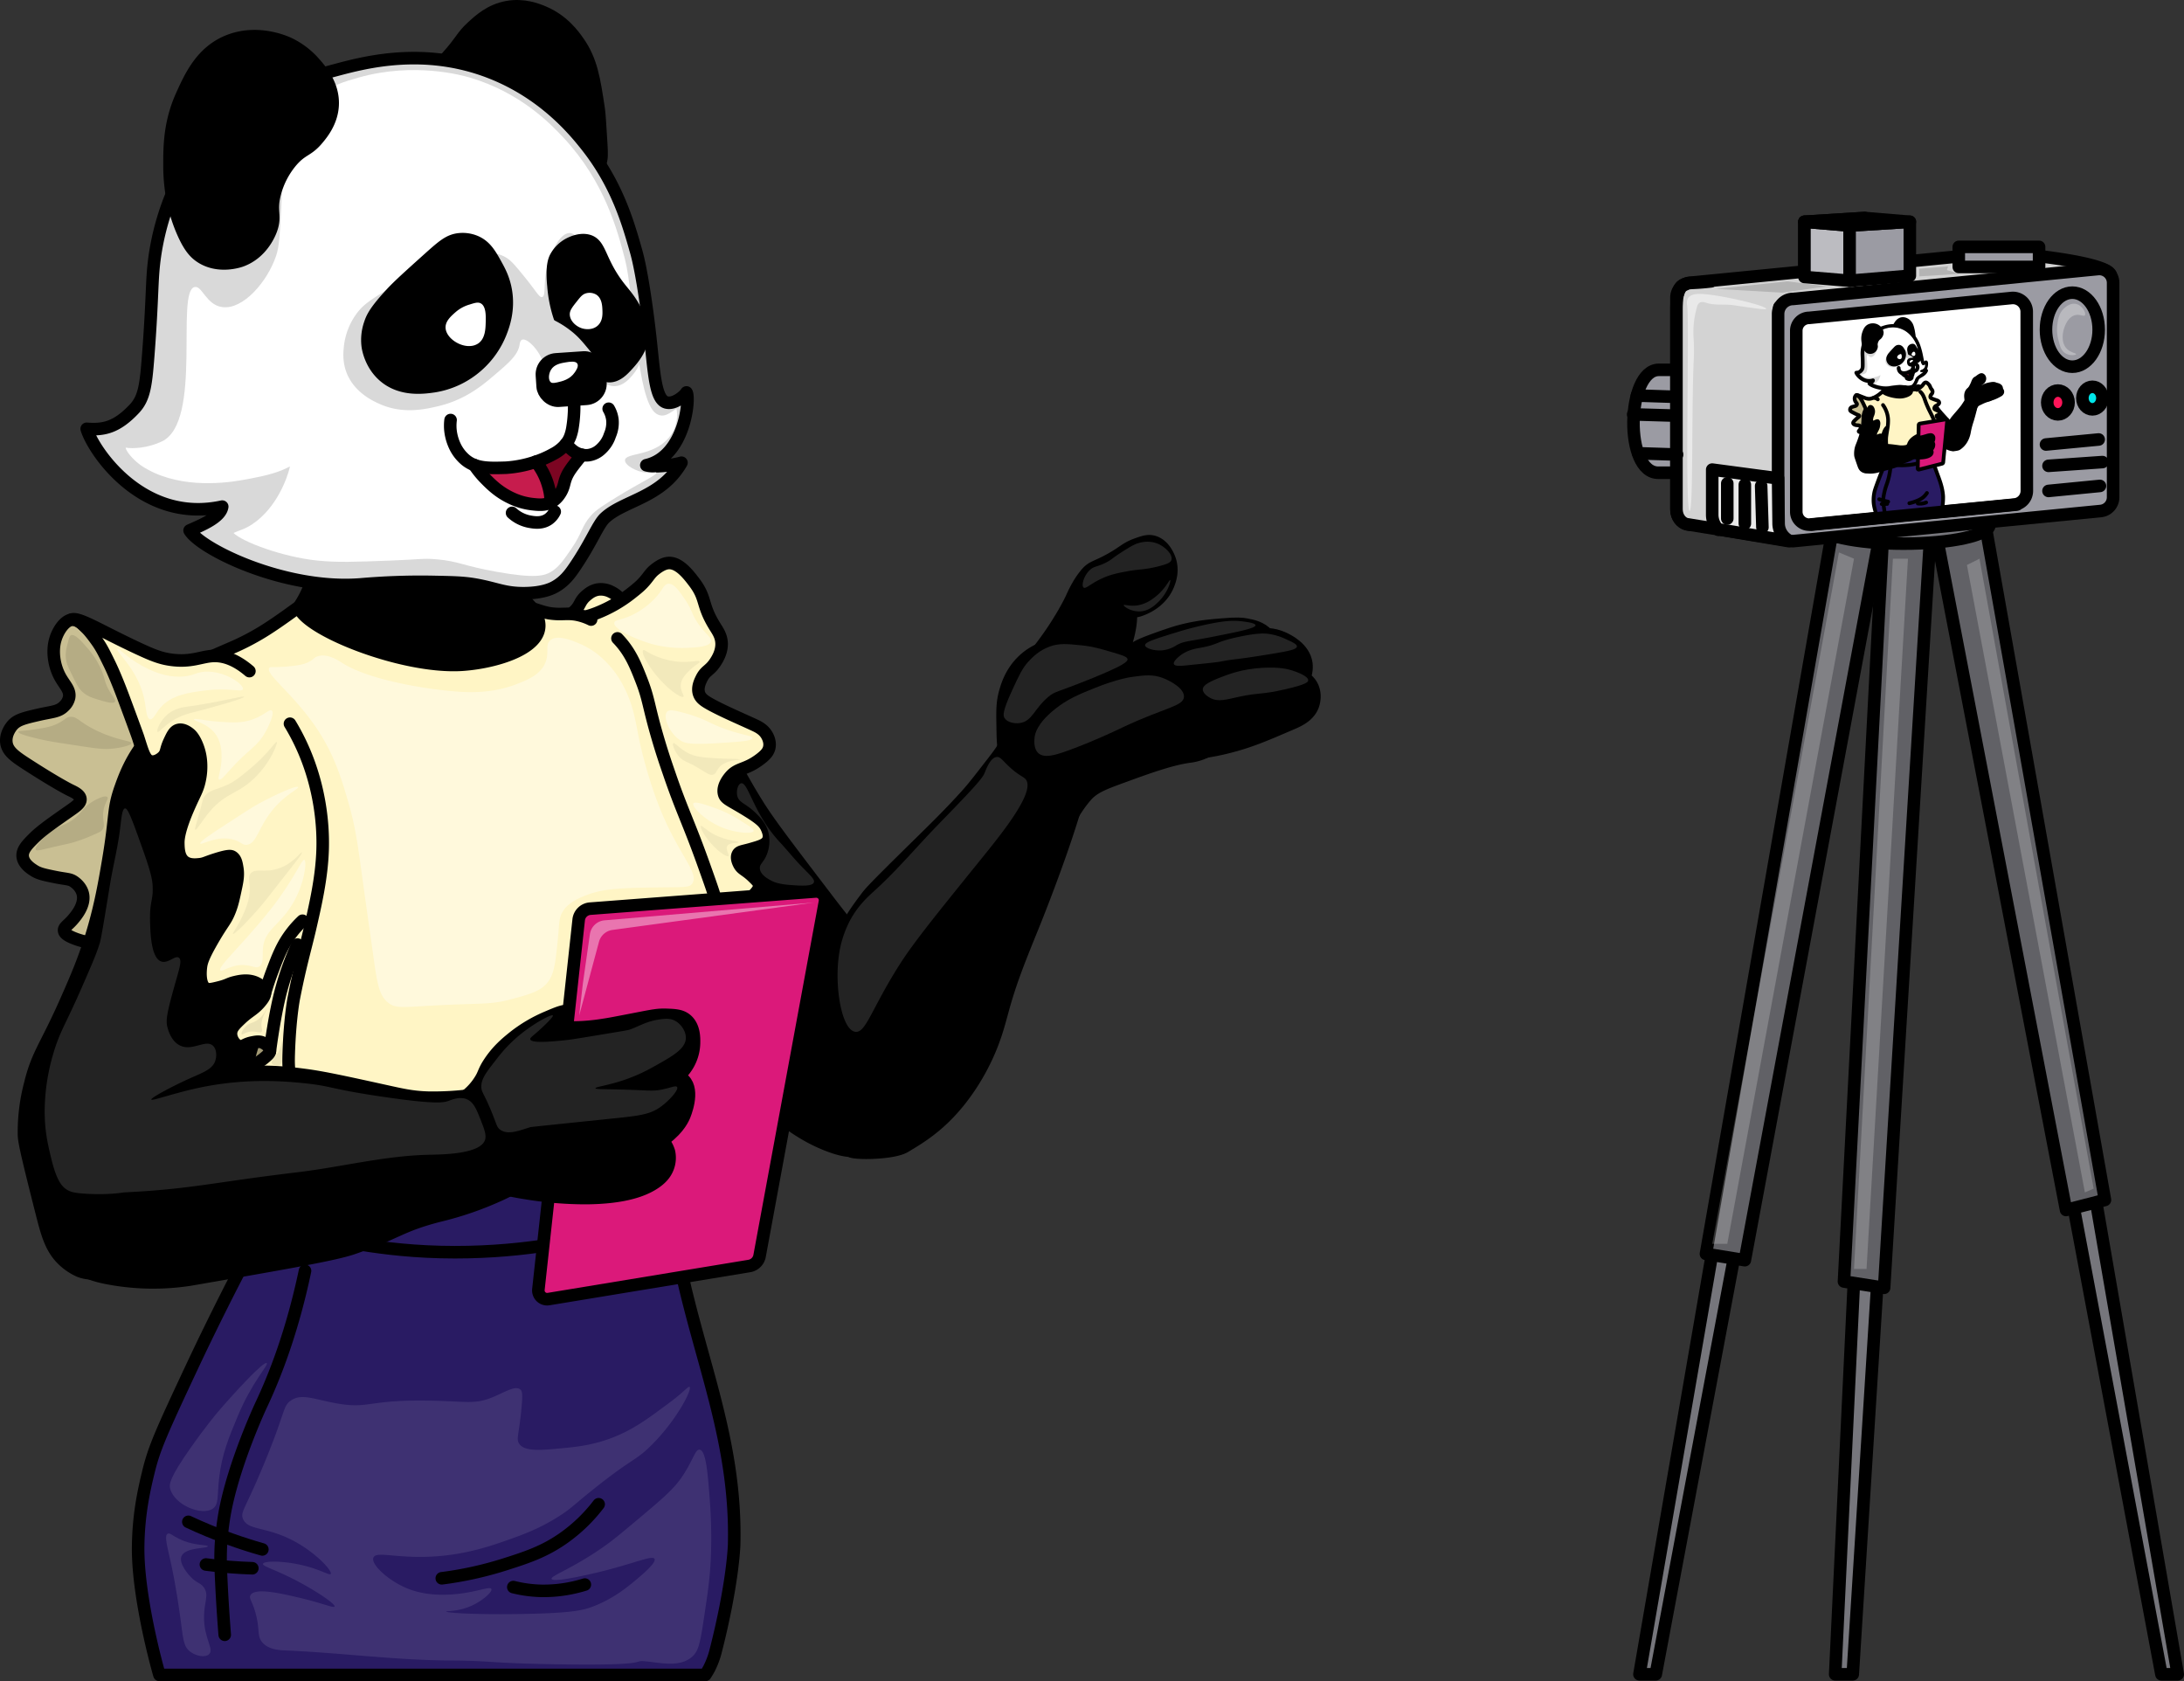 <svg id="Layer_5" data-name="Layer 5" xmlns="http://www.w3.org/2000/svg" viewBox="0 0 1740.6 1339.72"><rect x="0" y="0" width="1740.6" height="1339.72" fill="#333333" stroke="none"/><defs><style>.cls-1,.cls-13,.cls-14,.cls-2,.cls-22,.cls-23,.cls-24,.cls-25,.cls-26,.cls-27,.cls-28,.cls-29,.cls-3,.cls-30,.cls-31,.cls-32,.cls-33,.cls-34,.cls-35,.cls-36,.cls-4,.cls-5,.cls-6,.cls-7,.cls-8{stroke:#000;stroke-linecap:round;stroke-linejoin:round;}.cls-1,.cls-13,.cls-14,.cls-2,.cls-22,.cls-23,.cls-24,.cls-3,.cls-33,.cls-34,.cls-35,.cls-36,.cls-4,.cls-5,.cls-6,.cls-7,.cls-8{stroke-width:10px;}.cls-2,.cls-26{fill:#fff5c5;}.cls-27,.cls-3{fill:#291b63;}.cls-28,.cls-4{fill:none;}.cls-29,.cls-5{fill:#c9bf93;}.cls-30,.cls-6{fill:#a39a74;}.cls-31,.cls-7{fill:#db197a;}.cls-10,.cls-32,.cls-8{fill:#d9d9d9;}.cls-16,.cls-20,.cls-21,.cls-24,.cls-37,.cls-38,.cls-9{fill:#fff;}.cls-11{fill:#c61c4d;}.cls-12{fill:#7c0522;}.cls-13{fill:#76767c;}.cls-14{fill:#616166;}.cls-15{fill:#232323;}.cls-16{opacity:0.4;}.cls-17,.cls-18,.cls-19{fill:#444135;}.cls-17{opacity:0.07;}.cls-18,.cls-20{opacity:0.1;}.cls-19,.cls-39{opacity:0.15;}.cls-21{opacity:0.2;}.cls-22{fill:#9b9ba3;}.cls-23{fill:#d3d3d3;}.cls-25,.cls-26,.cls-27,.cls-28,.cls-29,.cls-30,.cls-31,.cls-32{stroke-width:3px;}.cls-33{fill:#bcbcc1;}.cls-34{fill:#ff1559;}.cls-35{fill:#00e6e9;}.cls-36{fill:#eaeaea;}.cls-37{opacity:0.3;}.cls-38{opacity:0.5;}</style></defs><title>panda-vloger</title><path class="cls-1" d="M715.5,1015.5c15.84,4.74,17.58,18.57,41,56,8.75,14,23.5,33.33,53,72,11.4,15,22.49,29.11,37,46,12.34,14.37,11.14,12.06,14,16,22.94,31.65,19.92,69.43,19,81-1.43,17.95-2.92,36.53-17,49a49.21,49.21,0,0,1-23,11c-9,1.38-16.58-.4-24-3-26.63-9.32-45.31-27.34-47-29-50.26-49.39-79.92-114.82-84-124-14.47-32.55-19.59-53.12-21-59-8.83-36.87-18-75.07,3-99C678,1019.41,698.61,1010.45,715.5,1015.5Z" transform="translate(-152.4 -429.78)"/><path class="cls-1" d="M827.5,1297.5c-4.59-33.13-10.56-28.73-13-55-1.15-12.35-2.69-30.9,4-53,5.94-19.62,15.53-32.68,24-44,3.48-4.65,6.08-7.69,41-42,15.06-14.79,26.47-25.92,40-41,4.74-5.28,9.83-11.86,20-25,6.26-8.09,8.75-11.58,11-17,2.41-5.8,2-7.62,4-9,6.84-4.68,23.84,7.87,33,17,6,6,15.94,15.89,18,31a45.49,45.49,0,0,1-2,20c-11.85,38.78-31,86-31,86-12.32,30.38-18.67,46-25,69-3.08,11.18-6.31,24.66-15,42a172.79,172.79,0,0,1-19,30c-16,20.13-31.07,29.3-44,37-8.74,5.21-35.78,5.75-42,4-4.34-1.22,12.3-2.51,7-12C830.16,1320.56,828.81,1306.94,827.5,1297.5Z" transform="translate(-152.4 -429.78)"/><path class="cls-1" d="M953.5,1031.5c-1.73-6.61-1.82-12.4-2-24-.18-11.3-.28-17.79,2-26,1.39-5,4.53-15.81,14-25,10.24-9.95,22.1-12.38,30-14,11.8-2.42,27.79-2.64,38,1a49.88,49.88,0,0,0,13,3,60.39,60.39,0,0,0,9,0c3.6,0,9.4,1,25,15,8.83,7.93,14.24,14.12,22,23a119.24,119.24,0,0,1,16,24c1.76,3.53,4,8.57,2,13-.78,1.71-2.1,3.14-5,5a41.2,41.2,0,0,1-16,6c-15.09,1.8-34.81,9-54,16-15.27,5.57-23,8.49-29,15a96.53,96.53,0,0,0-15,23c-4,8.59-4.5,12.71-7,13-4.58.54-6.85-12.9-17-30C966.77,1048.05,957.83,1048.1,953.5,1031.5Z" transform="translate(-152.4 -429.78)"/><path class="cls-1" d="M970.5,961.5c-.7-2.82,3-3.86,16-22,2.5-3.5,5.93-8.32,10-15a188.74,188.74,0,0,0,10-18,108.48,108.48,0,0,1,5-10,67,67,0,0,1,7-10c4.81-5.35,7.65-4.66,19-11,10.79-6,12.11-8.83,21-12,5.38-1.92,8.82-3.09,13-2,8.83,2.3,12.45,12.46,13,14,3.25,9.12.08,17.24-1,20-5,12.74-16.48,17.87-19,19-6.22,2.78-7,2-11,3,1,8-2,22-7,34C1037,974.27,973.49,973.46,970.5,961.5Z" transform="translate(-152.4 -429.78)"/><path class="cls-1" d="M1054,917.5a41.69,41.69,0,0,1-20-3" transform="translate(-152.4 -429.78)"/><path class="cls-1" d="M1055.5,948.5c.5-1.74,1.95-3.55,17-9,11.07-4,18.6-6.73,30-9,8.55-1.7,14.58-2.21,24-3,11.91-1,15.78-.61,19,0,5.31,1,12.15,2.4,17,8,2.81,3.24,5.2,8.18,5,12-.94,17.88-60.31,42.49-95,22C1064.59,964.83,1053.57,955.21,1055.5,948.5Z" transform="translate(-152.4 -429.78)"/><path class="cls-1" d="M1076.5,966.5c-.58-6.53,14.7-12.93,34-21,19.11-8,32.22-9.54,39-10,9.65-.66,17.33-1.08,26,3,3.13,1.48,16.27,7.66,18,20,.13.93,1,8-3,14-5.24,7.79-16.86,10.8-46,9C1121.51,980.08,1077.47,977.36,1076.5,966.5Z" transform="translate(-152.4 -429.78)"/><path class="cls-1" d="M1094.5,986.5a106.51,106.51,0,0,1,29-19c6-2.54,24-10,45-7a51.09,51.09,0,0,1,18,6c4.95,2.79,9.58,5.4,12,11,3.09,7.15.38,14.08,0,15-3.26,8-11.21,11.51-17,14-22.51,9.68-33.77,14.52-52,19-10.92,2.69-21.28,4.12-42,7-16.09,2.23-19.32,2.18-21,0C1060.86,1025.18,1078.38,1001.09,1094.5,986.5Z" transform="translate(-152.4 -429.78)"/><path class="cls-1" d="M543.5,874.5c5.69,6.86,15.84,21.29,34,41,13.49,14.63,20.44,20.29,28,25,11,6.84,15.45,6.81,16,10,1.91,11-46.77,38.74-100,40-18.39.44-47.59-9-106-28-11.28-3.66-47.18-15.52-46-25,.34-2.7,3.48-3.51,10-10a102.47,102.47,0,0,0,13-17c10.53-16.91,12.78-35.61,15-54,1.52-12.63.51-12.7,2-15C423.24,820.23,506.77,830.16,543.5,874.5Z" transform="translate(-152.4 -429.78)"/><path class="cls-2" d="M598.5,923.5c1.16-2.95,6.09-1.27,12-7,4.56-4.43,3.67-7.41,9-12,2-1.72,5.21-4.42,10-5a17.58,17.58,0,0,1,10,2c7.55,3.65,10.9,10.63,13,15,2.47,5.15,6.07,12.63,4,22-.44,2-2.45,11.12-9,15C630.67,963.48,595.09,932.14,598.5,923.5Z" transform="translate(-152.4 -429.78)"/><path class="cls-2" d="M610.5,923.5c3-1.69,6.32-.91,17-5a107.37,107.37,0,0,0,28-16c4.71-3.74,7.6-6,11-10s4.37-6.16,8-9c1.45-1.13,5.68-4.45,10-5,8.72-1.11,16.59,9.21,21,15,10.43,13.68,5.56,17.74,17,36,2.11,3.37,4.83,7.31,5,13,.21,7-3.55,12.78-5,15-4.51,6.92-7.78,6.43-11,13-1.17,2.39-3.53,7.22-2,12,1.24,3.86,4.5,6,10,9,10.36,5.58,23.4,11.09,34,16,3.05,1.41,7.31,3.45,10,8,.56,1,3.05,5.16,2,10-.71,3.25-2.79,5.75-7,9-11.74,9.06-17.81,6.85-24,14-1,1.16-6.74,7.79-5,14,1.15,4.11,4.67,4.79,18,13,10.82,6.66,14,9.63,16,14,.87,2,2.85,6.38,1,10s-6.48,4.84-14,7c-6.15,1.76-8.74,1.69-10,4-1.63,3,.5,7,1,8,2.2,4.21,5.06,4.24,11,10,3.24,3.14,4.86,4.76,5,7,.06,1-.08,3.55-6,9-3.31,3-6.92,6.38-13,9a55.75,55.75,0,0,1-28,3C671.43,1150.4,580.72,940.25,610.5,923.5Z" transform="translate(-152.4 -429.78)"/><path class="cls-2" d="M644.5,938.5c10,10.32,14.3,21,19,33,6.09,15.54,5.56,20.53,13,46,3.3,11.3,6,19.33,9,28,10.55,30.91,15.55,39.1,28,74,5.33,14.93,8,22.4,10,30a246.64,246.64,0,0,1,8,59c1.51,56.5-16.08,140-57,223-13.26,26.9-18.34,32.19-23,36-37,30.26-100.78,11.45-160-6-30.61-9-45.92-13.53-63-25-13.14-8.82-41.53-30.84-71-99-15.79-36.51-22.74-68.17-36-130-38.32-178.65-15.93-197.41-21-228-.37-2.25-1.64-9.08,2-15,2.57-4.18,6.43-6,13-9,12.67-5.75,20.17-8.84,25-11a195.54,195.54,0,0,0,24-13c12.41-7.95,22-15.33,26-18,5,18,82.74,49,130,46,31-2,78-17,56-45,1.13.29,9.25,3.31,14,4,9.49,1.38,13.23-.32,21,1a46.07,46.07,0,0,1,12,4" transform="translate(-152.4 -429.78)"/><path class="cls-3" d="M371.5,1391.5c-27.76,45.8-64,123-64,123-27.55,58.68-32.25,69.41-37,89-3,12.52-7.74,32.42-8,59-.41,41.3,16.45,100.51,17,102h435c1.63-2.43,3-5,3-5a66.72,66.72,0,0,0,5-13c14.26-55.33,15-86,15-86,2-81.58-26.6-144.51-43-222a121.55,121.55,0,0,0-8-25c-2.3-5.17-12.84-28.89-30-41-12.92-9.12-27.31-10-81-3-76.16,10-67.16,14.48-86,13-43.51-3.43-90.22-27.25-101-15-.55.62-2.36,2.88-4,5C384.5,1372.5,377.63,1381.38,371.5,1391.5Z" transform="translate(-152.4 -429.78)"/><path class="cls-3" d="M352.5,1398.5c.65,9.17,35.11,14.68,81,22,17.15,2.74,39.64,6.24,70,7,61.53,1.53,107.57-9.42,118-12,34.35-8.49,20.13-9.68,83-30,6.48-2.09,9.91-3.14,10-5,.47-10.13-99.53-31.5-200-25C433.56,1360.74,351.48,1384.12,352.5,1398.5Z" transform="translate(-152.4 -429.78)"/><path class="cls-4" d="M395.5,1442.5c-10.26,48.66-24,83.65-35,107,0,0-21.71,46.19-29,86a231.52,231.52,0,0,0-3,25,216.44,216.44,0,0,0,0,23c.49,11.73,1.37,28.29,3,49" transform="translate(-152.4 -429.78)"/><path class="cls-4" d="M302.5,1642.5c10.27,4.81,21.61,9.57,34,14,8.67,3.1,17,5.74,25,8" transform="translate(-152.4 -429.78)"/><path class="cls-4" d="M316.5,1676.5c6,.79,12.38,1.47,19,2,6.23.5,12.24.82,18,1" transform="translate(-152.4 -429.78)"/><path class="cls-4" d="M504.5,1687.5a283.32,283.32,0,0,0,50-11c17.67-5.62,31.57-10.15,47-21a127.49,127.49,0,0,0,28-27" transform="translate(-152.4 -429.78)"/><path class="cls-4" d="M561.5,1694.5a102,102,0,0,0,22,3,108.89,108.89,0,0,0,23-2,112.39,112.39,0,0,0,12-3" transform="translate(-152.4 -429.78)"/><path class="cls-5" d="M330.5,978.5c-16.63-16.36-48.16-1.54-74-24-11.73-10.19-27-16.06-38-27-1.09-1.08-4.09-4.12-8-4-6.48.21-12,9-14,16-2.68,9.14-1.15,20.77,4,30,3.55,6.36,8,10.14,7,16a13.36,13.36,0,0,1-4,7c-4.59,4.68-9.48,4.32-21,7-10.74,2.5-16.19,3.83-20,8-.53.58-5.91,6.63-5,14s7.33,11.52,19,19c22.61,14.5,32,19,32,19,3.09,1.48,7.72,3.6,8,7,.27,3.22-3.49,5.84-8,9-15.42,10.79-23.25,16.31-29,22-5.41,5.36-9.65,9.68-9,15,.7,5.69,6.63,9.49,9,11,3.89,2.49,8,3.36,16,5,10.34,2.12,12.39,1.46,16,4,.88.62,5.81,4.09,7,10,1.74,8.63-5.59,17.19-8,20-4.09,4.78-7.39,6.21-7,9,.2,1.43,1.4,3.4,8,6a57,57,0,0,0,21,4C257.19,1179.82,371.12,1018.46,330.5,978.5Z" transform="translate(-152.4 -429.78)"/><path class="cls-1" d="M310.5,990.5c-14.57,1.11-26,12.76-36,23-16,16.37-22.45,34-26,44-6.36,18-3.58,21.28-10,59-2.69,15.84-5.72,33.63-12,55-6.48,22-13.5,38-21,55-16.58,37.63-23.12,42.91-29,67a151.11,151.11,0,0,0-5,39c0,5.58.4,9.36,14,63,4.7,18.54,7.91,30.52,19,40a44.76,44.76,0,0,0,11,7c25.56,10.64,83.71-21.06,105-71,9.7-22.76,4-31.12,22-93,.69-2.38,3.14-10.29,8-26,26.37-85.22,26.45-84,28-91,5.19-23.44,13.63-61.54-1-102C366.76,1029.8,339.78,988.28,310.5,990.5Z" transform="translate(-152.4 -429.78)"/><path class="cls-4" d="M271.5,1036.5c1.5,2,12.06-.89,14-2,14-8,16.53-14.79,28-26,3.13-3.06,4.35-4.1,4-5-1.06-2.74-15.6-1.82-27,5C277.83,1016.09,268.57,1032.66,271.5,1036.5Z" transform="translate(-152.4 -429.78)"/><path class="cls-6" d="M348.5,1292.5c-1.41-.9-.62-4.95,1-13,2.09-10.37,3.95-19.16,10-29,3.71-6,7.16-11.63,10-11,4.4,1,6.84,16.82,2,30C366.12,1284.15,352,1294.76,348.5,1292.5Z" transform="translate(-152.4 -429.78)"/><path class="cls-2" d="M383.5,1006.5c26.33,43.36,26.5,86.92,26,101-.78,21.94-5.68,43.23-10,62-4,17.23-7.8,29.37-13,56,0,0-3.12,16-4,44-.3,9.57-.09,15.91,3,23,4.2,9.65,10.45,13.13,9,16-2.15,4.25-17.78.45-27-3-7.06-2.64-19.51-7.31-20-15-.26-4.08,2.92-7.75,4-9,2.91-3.37,5.48-3.56,12-9,3.19-2.66,3.91-3.73,4-5,.22-3-3-5.88-6-7-2.68-1-5.11-.57-8,0-6.16,1.22-7.13,3.54-10,3-3.76-.71-7-5.6-7-10s3.06-7.32,8-12c6.53-6.19,10.53-7.11,16-14,2.19-2.76,3.26-4.77,3-7-.45-3.9-4.66-6.25-6-7-6.64-3.71-14.28-1.89-18-1-5,1.18-5.17,2.28-12,4-5.87,1.47-8.84,2.19-11,1-5.64-3.11-4.21-15.19-4-17,.46-3.89,1.6-8.09,9-21,8.74-15.23,10.61-15.4,14-24,2.11-5.34,3.07-9.9,5-19,1.22-5.76,1.83-9.92,1-15-.59-3.59-1.2-7.34-4-9-1.07-.64-2.87-1.2-13,2-8.2,2.59-9,3.59-13,4-3,.31-8.19.83-12-2-4.74-3.52-4.93-10.41-5-15,0-2.29,0-9.9,9-30,4.44-10,6.47-12.68,8-20a51,51,0,0,0,1-15,42.77,42.77,0,0,0-4-15c-2.26-4.69-4.21-6.37-5-7-1.13-.9-5.11-4.07-9-3-3.19.88-4.74,4.18-7,9-3.17,6.77-2.16,8.95-5,12-2.21,2.37-6.38,4.88-10,4-4.82-1.17-6.39-7.81-10-19-.57-1.76-4-11.17-11-30-6.52-17.65-10.84-26.63-12-29-4-8.12-6.1-12.54-10-18-9.58-13.44-15-17-20-17,6-2,22.72,8.9,53,23,12.21,5.69,18.22,7.9,26,9,16.39,2.31,24.37-2.65,34-3,10.35-.37,20,4.69,28.66,12.08" transform="translate(-152.4 -429.78)"/><path class="cls-4" d="M367.5,1267.5c.44-3.42,1.09-8.24,2-14s3-18.76,6-31a232.39,232.39,0,0,1,14-40" transform="translate(-152.4 -429.78)"/><path class="cls-4" d="M363.5,1221.5c2.17-7.48,4.33-13.6,6-18,4.48-11.84,7.88-20.62,15-30a80.55,80.55,0,0,1,9-10" transform="translate(-152.4 -429.78)"/><path class="cls-1" d="M211.5,1386.5c4.57-17.91,12.73-29.93,19-39,6.81-9.84,21.22-30.19,48-45,19.71-10.9,36.93-13.7,51-16,28.81-4.7,51.87-1.85,66,0,14.43,1.89,31.28,5.59,65,13,12.1,2.66,20.53,4.64,33,5a232.55,232.55,0,0,0,35-2c11.84-1.71,17-3.54,26-2,3.69.63,11.53,2,18,7,14.71,11.46,17.57,38.34,7,55-1.95,3.07-6.33,8.91-28,19a263.54,263.54,0,0,1-49,17c-31.64,8.13-33.14,13.69-69,26-14.5,5-53.2,11.72-130,25a192.64,192.64,0,0,1-64-1c-13.82-2.56-19.62-5.31-24-10C201.93,1424,208.58,1397.92,211.5,1386.5Z" transform="translate(-152.4 -429.78)"/><path class="cls-1" d="M509.5,1313.5c-.63-3.8,14.26-5.57,25-22,4-6,3.1-7.59,8-15,6.46-9.76,13.59-15.62,19-20a115.2,115.2,0,0,1,27-16c9.24-3.93,13.86-5.89,19-5,9.78,1.7,17.77,11.23,20,20,5.5,21.6-22.58,43.65-27,47C563.45,1330.64,510.66,1320.47,509.5,1313.5Z" transform="translate(-152.4 -429.78)"/><path class="cls-7" d="M622.78,1153.87l179.65-13.68a7,7,0,0,1,7.42,8.25l-52.07,282.15a10,10,0,0,1-8.21,8.05L589.6,1465a7,7,0,0,1-8.1-7.67l32.1-294.58A10,10,0,0,1,622.78,1153.87Z" transform="translate(-152.4 -429.78)"/><path class="cls-1" d="M593.5,1247.5a134.28,134.28,0,0,0,20,1,157.39,157.39,0,0,0,20-2c4.46-.65,7.21-1.16,27-5,12.57-2.44,16.59-3.23,23-3,7,.25,11.92.5,16,4,6.35,5.45,6.11,14.82,6,19a35.91,35.91,0,0,1-7,20c-7.7,10.54-19.13,14.42-24,16-92.1,29.92-138.15,44.88-146,33C514.38,1309.14,569.78,1245.37,593.5,1247.5Z" transform="translate(-152.4 -429.78)"/><path class="cls-1" d="M643.5,1300.5c1.76-1.32,17.86-13.43,39-14,8.74-.24,12.64,1.65,15,4,8.78,8.73.45,28,0,29-1.37,3.07-6,12.36-20,21-17.86,11-36.11,11.76-44,12-64.23,1.93-98.85,3-100-5C531.85,1336.12,602.07,1331.46,643.5,1300.5Z" transform="translate(-152.4 -429.78)"/><path class="cls-1" d="M548.5,1376.5c14.26,2.26,13.63,2.57,23,4a290.08,290.08,0,0,0,48,4c30.36-.24,45.09-6.18,53-11,6.75-4.11,10.21-8.44,12-13a21.75,21.75,0,0,0,1-13,25.42,25.42,0,0,0-8-12c-15.62-13.16-69.43,9.23-136,26-6.38,1.61-23.34,5.8-23,9C518.73,1372.7,527,1373.08,548.5,1376.5Z" transform="translate(-152.4 -429.78)"/><path class="cls-1" d="M493.5,491.5c1.38-3.64,3.51-3.16,15-16,12.24-13.68,11.9-16.55,20-24,6.21-5.71,14.76-13.57,28-16s24.12,1.95,29,4c15.75,6.63,24.14,18.43,28,24,10.22,14.77,12.41,29.24,16,53,.58,3.83,1.05,11.55,2,27,.57,9.21.66,12.77-1,17,0,0-3.57,9.1-15,15C585.34,591.06,483.2,518.71,493.5,491.5Z" transform="translate(-152.4 -429.78)"/><path class="cls-8" d="M221.5,771.5c13,1,23.62-.67,38-16,7.88-8.4,9.19-18.62,11-42,2.92-37.66,2.92-54.79,4-68,2.53-30.83,12.42-57.74,21-74,32.35-61.31,103.66-80.31,125-86,22.75-6.06,70.15-18.69,123,2,42.51,16.64,66.67,46.28,76,58,24.74,31.1,33.5,62,40,85,3.48,12.3,7.71,37.89,11,67,3.19,28.19,3.93,50.71,13,53,6.88,1.74,15-6,16-8,3,4-1,51-32,58,7,2,21,0,28-2-16,28-46,30-61,44-5.54,5.17-10.83,19.65-24,39-3.76,5.53-8.08,11.62-16,16-2.21,1.22-9.26,4.83-24,5-16.25.18-22.51-4-40-7-9.09-1.54-17.06-1.69-33-2a552.59,552.59,0,0,0-58,2c-60.26,4.63-127-28-136-43,9-4,24.71-10.25,26-19C265.5,847.5,226.5,788.5,221.5,771.5Z" transform="translate(-152.4 -429.78)"/><path class="cls-9" d="M281.5,781.5c32.58-15.58,10.68-119.53,26-123,5.93-1.34,9.17,14.22,22,16,16.5,2.29,35.95-20,43-41,2.44-7.26,3-17.17,4-37,1.43-27.27-.91-26.65,1-38,1-6.13,5.52-32.79,27-51,11.17-9.47,22.28-12.71,34-16,44.05-12.35,82.14-1.71,88,0,40.66,11.9,64.73,37,75,48,33,35.27,43.19,74.63,49,97,7.29,28,9,113,25,123,6.22,3.89,11-1,16-4,1,4,1.29,14.22-6,23-12.6,15.16-34.65,11.88-35,18-.23,4,9,9.24,17,10,4.76.45,7.68-.81,8,0,.69,1.74-12.85,7.79-31,19-11.33,7-17,10.5-21,15-7.88,8.85-6.61,13.45-16,27-6.5,9.39-10,14.4-16,18-5.13,3.07-12.64,5.42-43,0-27.57-4.92-30.07-8.41-48-10-11.14-1-13.06.1-37,1-28.24,1.06-42.36,1.59-58,0-28.12-2.87-60-15-67-22,4-2,8.73-2.81,15-7,19.46-13,28-37,30-46-8,4-14.91,6.88-39,11-16.06,2.75-52.59,6.6-80-12-2.33-1.58-11-9-12-14C258.5,787.5,270.31,786.85,281.5,781.5Z" transform="translate(-152.4 -429.78)"/><path class="cls-10" d="M426.5,705.5c-.46,4.23-1.33,12.18,2,21,6,15.84,21,22.73,26,25,18.84,8.62,36.86,4.38,47,2,21.72-5.1,35.43-16.73,44-24,12.46-10.57,19.62-16.64,21-25,.16-1,.47-3.35,2-4,3.47-1.47,12,6.44,16,16,3,7.13,1.7,11.23,5,13s6.86-.95,13-3c9.31-3.11,17.21-5.45,22-2,2.58,1.86,1.5,3.44,5,7,1.21,1.23,6,5.76,12,6,7.86.31,13.56-6.9,16-10,6.46-8.19,7.28-17.08,8-25s1.74-19.07-4-30c-1.54-2.94-1.85-2.59-15-17-11.1-12.17-16.65-18.26-18-20a97.19,97.19,0,0,0-15-16c-3.92-3.3-5.38-4-7-4-8.42-.17-14.89,16.94-16,20-6.22,17.15-2.35,30-6,31-2.27.6-4.41-4.22-14-16-6.82-8.37-10.23-12.56-14-15-9.12-5.9-19.58-4.45-30-3-13,1.8-22.31,6.2-41,15a241.82,241.82,0,0,0-26,14c-11.33,7.09-17.1,10.76-22,17A54,54,0,0,0,426.5,705.5Z" transform="translate(-152.4 -429.78)"/><path class="cls-1" d="M447.5,687.5a39.3,39.3,0,0,0-2,18c.21,1.61,2.14,14.63,13,24,13.71,11.82,31.67,9.21,40,8a68.18,68.18,0,0,0,34-16,69,69,0,0,0,19-27c2.07-5.36,6.62-17.57,4-33-1.63-9.6-5.32-16.19-8-21-4.44-8-8.12-14.54-16-18a26.25,26.25,0,0,0-13-2c-8,.8-13,5.16-24,15-16.15,14.52-24.35,21.9-30,28C451.85,677.15,449.13,682.55,447.5,687.5Z" transform="translate(-152.4 -429.78)"/><path class="cls-1" d="M598.5,682.5a104,104,0,0,1-5-25c-1.57-15.68.8-20.81,2-23a25.92,25.92,0,0,1,10-10c1.14-.63,8.22-4.51,15-3,11,2.45,8.81,16.29,26,38,3.85,4.86,8.52,9.92,13,19,2.89,5.85,4.53,9.18,5,14,1.29,13.33-7.8,23.37-12,28-3.57,3.94-8.59,9.33-15,9a12.72,12.72,0,0,1-6-2C609,713.93,598.5,682.5,598.5,682.5Z" transform="translate(-152.4 -429.78)"/><path class="cls-10" d="M588.5,682.5a76,76,0,0,1,19,11c5.89,4.61,9.26,8.74,16,17,2.19,2.68,3.45,4.4,4,7a15.07,15.07,0,0,1-6,15c-7,4.84-15.47.74-17,0s-5.24-2.81-11-12c-9-14.35-6.64-19.75-15-31-4.28-5.75-7.93-8.41-7-10C573.18,676.62,587.09,682,588.5,682.5Z" transform="translate(-152.4 -429.78)"/><path class="cls-9" d="M507.5,690.5c.06-5,4.38-8.82,8-12a29.32,29.32,0,0,1,11-6c4.38-1.38,6.81-2.14,9-1,4.33,2.25,4.13,10.05,4,15-.14,5.23-.34,13.15-6,17a12.35,12.35,0,0,1-6,2C518.55,706.32,507.41,698.66,507.5,690.5Z" transform="translate(-152.4 -429.78)"/><path class="cls-9" d="M606.5,680.5c-.14-3.27,1.91-5.85,6-11,2.63-3.31,4.16-5.18,7-6a10.58,10.58,0,0,1,8,1c4.58,2.83,4.86,8.86,5,12,.15,3.4.42,9.29-4,13-4.77,4-11.18,2.24-12,2C611.61,690.07,606.73,685.68,606.5,680.5Z" transform="translate(-152.4 -429.78)"/><rect class="cls-1" x="584.5" y="715.43" width="46.11" height="33" rx="12" ry="12" transform="translate(-200.36 -387.16) rotate(-3.87)"/><path class="cls-9" d="M591.5,734.5c-2.26-1.65-2-6.7,0-10,2.65-4.47,8.07-5.36,12-6,2.83-.46,7.62-1.25,9,1s-1.12,5.69-2,7c-3.82,5.68-10,7.1-14,8C592.95,735.31,592,734.86,591.5,734.5Z" transform="translate(-152.4 -429.78)"/><path class="cls-11" d="M589.5,817.5a46.24,46.24,0,0,1,1.83,12.66c-4.76,2.41-9.78,1.91-14.83,1.34a52.69,52.69,0,0,1-17-5c-9.87-4.71-15.89-10.77-21-16a73.86,73.86,0,0,1-8.13-10.15c7.09,2.72,15.4,2.44,25.13,2.15a91.59,91.59,0,0,0,24-4.8A54,54,0,0,1,589.5,817.5Z" transform="translate(-152.4 -429.78)"/><path class="cls-12" d="M616.24,792.24c-.88,1-1.8,2.07-2.74,3.26-6.13,7.72-9.28,11.7-11,18-.71,2.6-1.3,6.06-4,10a20.2,20.2,0,0,1-6,6q-.59.36-1.17.66a46.24,46.24,0,0,0-1.83-12.66,54,54,0,0,0-10-19.8,83,83,0,0,0,14-6.2,32.2,32.2,0,0,0,10.07-8.11q.48.6.93,1.11c3.7,4.26,6.28,5.63,7,6A19,19,0,0,0,616.24,792.24Z" transform="translate(-152.4 -429.78)"/><path class="cls-4" d="M616.24,792.24c-.88,1-1.8,2.07-2.74,3.26-6.13,7.72-9.28,11.7-11,18-.71,2.6-1.3,6.06-4,10a20.2,20.2,0,0,1-6,6q-.59.36-1.17.66c-4.76,2.41-9.78,1.91-14.83,1.34a52.69,52.69,0,0,1-17-5c-9.87-4.71-15.89-10.77-21-16a73.86,73.86,0,0,1-8.13-10.15" transform="translate(-152.4 -429.78)"/><path class="cls-4" d="M579.5,797.7a54,54,0,0,1,10,19.8,46.24,46.24,0,0,1,1.83,12.66" transform="translate(-152.4 -429.78)"/><path class="cls-4" d="M603.57,783.39q.48.6.93,1.11c3.7,4.26,6.28,5.63,7,6a19,19,0,0,0,4.74,1.74,15.7,15.7,0,0,0,5.26.26,17.94,17.94,0,0,0,10-5,25.62,25.62,0,0,0,7-11,24.71,24.71,0,0,0,2-12,22.48,22.48,0,0,0-3-9" transform="translate(-152.4 -429.78)"/><path class="cls-4" d="M511.5,764.5a36.05,36.05,0,0,0,0,9,39.29,39.29,0,0,0,4,12.91,32.57,32.57,0,0,0,7,9.09,24.84,24.84,0,0,0,7.87,4.85c7.09,2.72,15.4,2.44,25.13,2.15a91.59,91.59,0,0,0,24-4.8,83,83,0,0,0,14-6.2,32.2,32.2,0,0,0,10.07-8.11,23.06,23.06,0,0,0,1.93-2.89,22.45,22.45,0,0,0,2-4.88,36.67,36.67,0,0,0,1-4.12,104.53,104.53,0,0,0,1-28" transform="translate(-152.4 -429.78)"/><path class="cls-4" d="M594.5,837.5a15.53,15.53,0,0,1-5,6c-5.32,3.73-11.52,2.62-15,2a28.52,28.52,0,0,1-14-7" transform="translate(-152.4 -429.78)"/><path class="cls-1" d="M298.5,615.5c5,11.22,9.22,15.87,14,19,14,9.18,30.57,3.52,32,3,17-6.12,23.12-22.51,24-25,4-11.4-1-14.25,3-29a65.51,65.51,0,0,1,13-25c8.62-10.15,12.9-8.3,21-18,3.38-4.05,11.37-13.62,12-27,.77-16.32-9.87-28.25-15-34a62.82,62.82,0,0,0-20-15c-3-1.38-24.94-11.2-48-2-21.32,8.5-30.14,27.9-37,43-10,22-10,41.23-10,56C287.5,573.29,288.77,593.78,298.5,615.5Z" transform="translate(-152.4 -429.78)"/><polygon class="cls-13" points="1506.6 412.22 1462.6 1334.22 1476.6 1334.22 1534.6 413.22 1506.6 412.22"/><polygon class="cls-13" points="1735.6 1334.22 1575.6 408.22 1548.6 408.22 1722.6 1334.22 1735.6 1334.22"/><polygon class="cls-13" points="1306.6 1334.22 1466.6 408.22 1493.6 408.22 1319.6 1334.22 1306.6 1334.22"/><polygon class="cls-14" points="1462.6 410.22 1359.6 999.22 1390.6 1004.22 1501.6 408.22 1462.6 410.22"/><polygon class="cls-14" points="1579.6 403.22 1677.6 956.22 1646.6 964.22 1539.6 407.22 1579.6 403.22"/><polygon class="cls-14" points="1501.6 408.22 1469.6 1021.22 1501.6 1026.22 1539.6 407.22 1501.6 408.22"/><path class="cls-15" d="M273,1306c.49,1.38,19-5.59,41-10,36.48-7.32,66.78-4.45,81-3,22.24,2.27,20.41,4.7,64,11,41.27,6,47.2,4.4,51,3,2.81-1,9.29-3.76,15-1,5,2.42,7.21,8,10,15,3.28,8.26,5.2,13.11,4,17-3.56,11.51-33.53,11.74-45,12-35.3.8-69.94,9.84-105,14-67.14,8-84,13.38-138,16,0,0-12.08,2.25-31,1-8.62-.57-11.49-1.5-14-3-4.49-2.69-8.64-7.7-13-26-2.75-11.54-5-21.48-5-37a164.15,164.15,0,0,1,7-46c5.16-17.45,9.58-22.64,22-51,8.46-19.33,12.73-29.16,15-37,1.13-3.9,3.43-18,8-46,2.4-14.71,6.16-29.21,8-44,1.17-9.43,1.72-16.7,4-17,1.63-.21,3.59,3.21,10,21,7.66,21.26,11.5,32.06,12,40,.78,12.55-2.42,12.06-2,29,.22,8.93.72,29.27,9,32,5.48,1.81,11-5.24,14-3,2.41,1.79.67,7.59-2,17-8,28-8.68,33.14-7,39,.69,2.4,3.09,10.75,10,14,9.82,4.62,20.21-5.09,26,0,3.18,2.79,3.14,8.44,2,12-2.16,6.75-9.3,9.2-20,14C288.55,1295.93,272.54,1304.68,273,1306Z" transform="translate(-152.4 -429.78)"/><path class="cls-15" d="M536,1296c-.17-6.43,3.89-11.71,12-22a114.88,114.88,0,0,1,18-19c12.28-10.18,26.12-17.23,27-16,.75,1.05-7.6,8.78-10,11-6,5.54-8.36,6.66-8,8,.88,3.27,16.42,1.81,25,1,6.71-.63,10.67-1.3,27-4,25.82-4.27,26.13-4.3,28-5,7.92-3,13.27-6.61,24-8,5.22-.68,8.23-.37,11,1,5,2.49,9.15,8.43,9,14-.23,8.68-10.74,14.52-26,23a136,136,0,0,1-25,11c-12.35,4-21.11,4.9-21,6,.09.88,5.63.63,20,1,22.89.58,25.08,1.61,33,0,7.08-1.44,11.05-3.43,12-2,1.46,2.2-5.7,10.18-12,15-9.85,7.54-18.41,7.94-48,11-37.64,3.89-56.46,5.83-57,6-8.58,2.67-17.85,6.55-24,2-3-2.2-2.66-4.48-8-17C537.5,1300.11,536.11,1300,536,1296Z" transform="translate(-152.4 -429.78)"/><path class="cls-15" d="M953,1002c-1.18-1.82-1.89-4.88,6-22,5.51-12,8.36-18,13-23,3.19-3.41,8.44-8.91,17-12,7.56-2.73,13.68-2.12,25-1,8.88.88,14.91,2.64,23,5,9.16,2.67,13.75,4,14,6s-2.77,5-30,16c-26.83,10.83-27.61,9.5-33,14-11.45,9.56-12.94,19.73-23,21C960.9,1006.52,955.32,1005.55,953,1002Z" transform="translate(-152.4 -429.78)"/><path class="cls-15" d="M977,1017c.29-2.24,1.68-10.51,16-22,10.14-8.15,19.28-11.9,32-17,17.71-7.11,28-8.61,31-9,8.56-1.13,15.21-1.93,23,1,5.43,2,17.28,8.11,17,15-.31,7.6-15.07,8.52-48,24-6.91,3.25-21.36,10.3-42,18-12.2,4.55-21.19,7.31-26,3C975.82,1026.26,976.75,1018.94,977,1017Z" transform="translate(-152.4 -429.78)"/><path class="cls-15" d="M1021,884c3.53-3.27,5.65-2.25,13-6,4.76-2.43,4.13-3,12-8,7.46-4.75,11.28-7.14,16-8a22.53,22.53,0,0,1,13,1c6.13,2.55,12.31,8.82,11,13-.59,1.87-2.61,3.11-10,5-11.38,2.91-15.32,2.21-25,4-7.58,1.4-14.72,2.71-23,7-7.17,3.71-10.45,7.19-12,6C1014.07,896.52,1016,888.67,1021,884Z" transform="translate(-152.4 -429.78)"/><path class="cls-15" d="M1048,912c.24-.8,5.14,1.33,12,0a28.2,28.2,0,0,0,11-5c9.83-6.74,13.23-15.42,14-15s-1.67,9.66-9,17c-2.6,2.6-7.66,7.68-15,8S1047.72,912.92,1048,912Z" transform="translate(-152.4 -429.78)"/><path class="cls-15" d="M1065,944c-.18-2.52,7.88-5,24-10a274.47,274.47,0,0,1,27-7c12.5-2.53,19.49-3,27-2,3.18.42,9.91,1.31,10,3,.14,2.44-13.74,5.19-33,9-21.78,4.31-23.85,3.5-30,7a25.9,25.9,0,0,1-11,4C1072.54,948.63,1065.18,946.46,1065,944Z" transform="translate(-152.4 -429.78)"/><path class="cls-15" d="M1092,953c6.11-5.24,13.21-6.33,17-7,15.26-2.7,11.49-4.8,32-9,13.79-2.82,19-2.6,23-2a47.28,47.28,0,0,1,13,4c4.91,2.19,9.13,4.08,9,6-.16,2.37-6.84,3.67-21,6-30.9,5.09-27.08,3.5-40,6-2.88.56-10.92,1.37-27,3-4.15.42-9.2.89-10-1S1091,953.84,1092,953Z" transform="translate(-152.4 -429.78)"/><path class="cls-15" d="M1111,979c.09-2.14,2.07-4.71,13-9,7.86-3.08,18-7,34-8,14-.91,21.1,1.08,24,2,2,.63,13.26,4.22,13,8-.09,1.34-1.66,3.22-18,7-20,4.62-20.21,2.41-37,6-10.44,2.23-16.54,4.42-23,1C1116.18,985.57,1110.85,982.66,1111,979Z" transform="translate(-152.4 -429.78)"/><path class="cls-15" d="M821,1191a83.73,83.73,0,0,1,9-28c6.5-12,14.36-18.86,20-24,17.78-16.19,33.25-34.75,50-52,23.34-24,35.05-36.15,37-41,1.28-3.18,4.84-12.86,10-13,2.85-.08,4.38,2.8,10,8,7.73,7.15,11.14,7.54,13,10,7.74,10.24-20.39,44.46-37,65-35.21,43.55-52.82,65.33-64,83-22.22,35.12-26.63,54.26-35,53C823.14,1250.37,817.39,1216.18,821,1191Z" transform="translate(-152.4 -429.78)"/><path class="cls-15" d="M774,1101c5.8,6.21,11.08,12.91,17,19,7.15,7.35,11,10.55,10,13-1.34,3.32-10.51,2.64-19,2-9.13-.68-12.89-2.45-14-3-2.65-1.31-9.52-4.72-10-10-.32-3.51,2.48-4.6,5-10a29.42,29.42,0,0,0,2-18c-1.74-8.15-7.31-13.48-11-17-7.43-7.1-12.7-7.52-14-13-.95-4,.53-9.41,3-10C748.69,1052.64,752.88,1078.38,774,1101Z" transform="translate(-152.4 -429.78)"/><path class="cls-16" d="M367,962c.78-1.12,1.93-.18,13-1,12.2-.9,16.17-2.44,19-4,3.68-2,3.42-3,6-4,7.92-3.1,17.31,3.27,20,5,22.32,14.33,70.7,21.53,93,23,12.92.85,28.95.56,46-6,8.78-3.38,19-7.48,23-17,3.44-8.22-.41-14.24,4-18,5.67-4.84,17.69.3,24,3a63.11,63.11,0,0,1,17,11,77.13,77.13,0,0,1,17,22c8.45,15.92,9.78,28.48,13,44,.49,2.37,6.53,30.85,18,58,14.5,34.31,29.8,47.86,24,56-2.3,3.23-5.82,2.65-31,3-29.78.42-40.84,1.46-53,6-12.95,4.83-17.07,9.87-19,13-3.39,5.5-2.73,9.48-4,22-1.79,17.61-2.69,26.42-7,33-5.42,8.28-14.19,10.76-30,15-17.1,4.58-23.17,3-61,5-25.84,1.38-31,2.55-37-2-7.49-5.63-9.1-16.16-12-37-3-21.34-6.08-42.66-9-64-3.52-25.74-5.49-40.09-11-59-5.12-17.55-10.64-36.49-24-57C387.44,983.51,363.52,967,367,962Z" transform="translate(-152.4 -429.78)"/><path class="cls-16" d="M642,926c.53-2.71,5.83-1.61,16-7a62.11,62.11,0,0,0,16-12c7-7.37,7.24-11.67,11-12,4.43-.38,8.31,5.21,13,12,6.34,9.17,5.21,11.69,11,20,6.23,8.93,10.95,10.9,10,14-1.26,4.12-10.79,4.62-18,5a91.81,91.81,0,0,1-29-3C659,939.26,641,931.1,642,926Z" transform="translate(-152.4 -429.78)"/><path class="cls-16" d="M684,997c1.93-2.15,6.47-1,14,1a111.84,111.84,0,0,1,21,8c20.12,9.58,33.23,9.43,33,12-.2,2.27-10.46,2.91-28,4-21.89,1.36-25.9-.06-29-2C685.44,1014,680.65,1000.72,684,997Z" transform="translate(-152.4 -429.78)"/><path class="cls-16" d="M705,1070c1.18-2,10.38,1.27,18,4a95.76,95.76,0,0,1,20,10c6.73,4.22,10.46,6.56,10,8-.76,2.36-12.68,1.74-23-2C715,1084.58,703.47,1072.62,705,1070Z" transform="translate(-152.4 -429.78)"/><path class="cls-16" d="M312,1102c-.69-1.34,8-7.22,20-15,14.32-9.32,21.47-14,27-17,13-7.07,30-14.76,31-13,.83,1.42-10.55,5.82-21,19-11,13.86-12.11,26.28-20,27-3.61.33-4.07-2.2-10-4C325.42,1094.89,312.83,1103.62,312,1102Z" transform="translate(-152.4 -429.78)"/><path class="cls-16" d="M328,1203c-1.6-2.08,8.15-11.57,21-26,3.27-3.67,13-14.58,21-25,17.3-22.49,22.95-37.86,25-37s.36,19.3-10,36c-10.2,16.44-21.59,19.73-23,34-.6,6.11.77,12.72-3,15-2.52,1.52-4.95-.33-10-1C337.18,1197.44,329.42,1204.85,328,1203Z" transform="translate(-152.4 -429.78)"/><path class="cls-16" d="M307,1003c.37-1.2,8.71,1.24,21,2,9.93.61,17.51,1.08,26-2,9.09-3.3,13.12-8.46,15-7,2.28,1.77-1.6,10.94-5,17-7.17,12.8-12.73,12.71-29,31-3.85,4.33-6.52,7.68-8,7-1.69-.78,2.12-7.62,2-18,0-3.71-.13-10.83-4-17C318.82,1006.14,306.56,1004.42,307,1003Z" transform="translate(-152.4 -429.78)"/><path class="cls-16" d="M246,947c1.2-1,6.88,6.34,19,13,5.49,3,16.8,9.23,31,9,11.64-.19,12.76-4.5,23-4,15,.73,28,10.79,27,14-.85,2.69-10.91-1.41-30,1-12.63,1.6-27.18,3.43-36,14-3.7,4.44-5.6,9.46-8,9-2.79-.54-3.22-7.94-4-13C264.1,964.57,244,948.72,246,947Z" transform="translate(-152.4 -429.78)"/><path class="cls-17" d="M315,1065c3.82-5.9,10-5.81,19-10,5.46-2.54,9.31-5.69,17-12,14.72-12.08,21.11-22.62,22-22s-4.49,16.06-18,29-22.12,11.11-35,26c-6.65,7.69-10.8,15.63-12,15-.74-.39.63-3.58,4-16C314.27,1066.65,314.11,1066.37,315,1065Z" transform="translate(-152.4 -429.78)"/><path class="cls-17" d="M352,1126c-2.92,3.72.77,7.09-1,18-1,5.9-2.92,10.31-5,15-4.37,9.84-8.61,14.49-8,15,1,.82,12.43-10.56,23-23,3.6-4.24,3.64-4.52,15-19,11.68-14.88,17.72-22.33,17-23s-6.78,9.07-19,13C362.76,1125.62,355.75,1121.22,352,1126Z" transform="translate(-152.4 -429.78)"/><path class="cls-17" d="M278,1013c-1.12-.84,1.73-8.76,8-14,5.68-4.75,12.15-5.61,15-6,27.27-3.76,45.79-9.16,46-8,.25,1.37-25.61,8.61-39,12-5.21,1.32-11.17,2.72-18,7C282.48,1008.71,279,1013.73,278,1013Z" transform="translate(-152.4 -429.78)"/><path class="cls-18" d="M345,1254c-.7-.72.84-3.77,3-6,3-3.11,5.34-2.68,9-5,5.61-3.56,7.52-9.28,8-9s-5.55,7.66-4,15c.22,1.06.63,2.21,0,3-1.3,1.62-4.84-1-10,0C347.4,1252.7,345.63,1254.65,345,1254Z" transform="translate(-152.4 -429.78)"/><path class="cls-18" d="M369,1277c-.81-1.86,2-4.23,4-7,7.47-10.23,3.19-23.95,4-24s-.06,18.51,0,29a4.06,4.06,0,0,1-1,3C374.2,1279.68,369.83,1278.9,369,1277Z" transform="translate(-152.4 -429.78)"/><path class="cls-17" d="M665,948c1-.87,3.22,1.9,11,5a61.65,61.65,0,0,0,16,4c10.52,1.08,17.51-1.52,18,0,.36,1.09-3.29,2.3-8,7-3.11,3.1-6.45,6.44-7,11-.65,5.43,3.09,9,2,10s-7.07-2.56-13-8C671.32,965.37,662.75,949.92,665,948Z" transform="translate(-152.4 -429.78)"/><path class="cls-17" d="M689,1022c1.15-.89,4.68,4.32,12,8,5.68,2.86,10.87,3.28,21,4,10.91.78,19.94.26,20,1s-11.69-.13-17,7c-1.67,2.24-1.91,4.21-4,5-2.65,1-5.24-1.05-10-4-11.67-7.22-14.06-6-18-11C689.79,1027.94,688,1022.81,689,1022Z" transform="translate(-152.4 -429.78)"/><path class="cls-17" d="M711,1088c.89-.75,3.86,3.37,11,7,9.6,4.88,19.09,5,19,6s-7.15-.29-9,3c-1.64,2.91,2.1,7,1,8s-7-2.82-12-8C714.6,1097.39,709.79,1089,711,1088Z" transform="translate(-152.4 -429.78)"/><path class="cls-19" d="M218,981c-2.93-2.7-4.62-6.13-8-13-3-6.1-4.5-9.15-5-13-.67-5.18.34-8.91,2-15,.79-2.91,1.24-3.66,2-4,3-1.34,8.54,5,12,9a69.31,69.31,0,0,1,11,16c4.83,9.85,2.88,11.79,8,20,2.57,4.12,4.9,6.58,4,8-1.18,1.84-6.77.22-11-1C226.61,986.15,222.21,984.88,218,981Z" transform="translate(-152.4 -429.78)"/><path class="cls-19" d="M167,1013c.12-1,4.15-.65,13-2,7.79-1.19,12-1.83,17-4,7.34-3.2,7.68-5.95,12-6,4.14,0,5.56,2.45,13,7a93.09,93.09,0,0,0,17,8c11.16,4.17,18,4.29,18,6s-7.07,3.29-12,4c-10,1.44-16.44.17-37-3-11.49-1.77-15.64-2.32-23-4C180.92,1018.07,166.77,1014.85,167,1013Z" transform="translate(-152.4 -429.78)"/><path class="cls-19" d="M224,1070c-5.18,3.65-5.56,5.77-10,10-8.83,8.42-13.7,6.13-24,15-4.45,3.83-10.26,10.05-9,12,.66,1,3,.35,13-2,13.41-3.14,12.75-2.74,17-4a126.38,126.38,0,0,0,16-6c5.52-2.37,6.33-3,7-4,2.88-4.11-.62-7.85,1-16,1.24-6.24,4.2-8.66,3-10C236.31,1063.11,229.09,1066.42,224,1070Z" transform="translate(-152.4 -429.78)"/><path class="cls-16" d="M614,1239l3-26,5.55-38.83a12.91,12.91,0,0,1,11.69-11L801,1149l-160.5,21.84a12.91,12.91,0,0,0-10.72,9.44Z" transform="translate(-152.4 -429.78)"/><path class="cls-20" d="M346,1640c-1.9-4.82,1.1-7.31,11-30,1.81-4.16,8.81-20.17,15-37,7.32-19.9,7.14-23.55,12-27,8.63-6.13,18.46-1.18,36,2,27.47,5,24.62-3.29,78-2,25.91.63,32.36,2.71,45-2,10.65-4,19.7-10.54,24-7,1.72,1.42,2,3.93,1,15-2,21.12-4.28,24.28-2,28,4,6.59,16.7,5.54,33,4,13.28-1.25,27.48-2.59,45-10,15.22-6.44,26-14.54,44-28,9.3-7,13-11.82,14-11,2.21,1.75-10.1,26.47-31,47-12.52,12.3-14.29,9.49-45,34-16.74,13.36-18.13,15.72-28,22-15.71,10-29.19,14.84-41,19-12.64,4.45-31.75,11.18-57,13-30.85,2.22-47.74-4.55-50,1s12.55,19,28,25c19,7.34,40,4,46,3,11.45-1.84,19-5,20-3,1.07,2.17-6.57,9-15,13-11.24,5.35-21,4.34-21,5,0,.93,19.18,2.5,57,2,43.23-.57,52.42-3.08,60-6,16.44-6.34,27.41-15.5,34-21,5.1-4.26,16.74-14,15-17s-15.44,3.37-42,10c-2.95.73-38.77,9.59-40,6-.88-2.56,16.85-8.2,42-26,7.15-5.06,13.1-10,25-20,19.56-16.37,29.48-24.75,36-34,9.83-14,11.3-23.51,15-23,5.08.7,6.5,19.32,8,39a403.67,403.67,0,0,1,1,45c-.66,17.77-2.44,29.52-6,53-2.83,18.67-4.33,23.87-9,28-8.93,7.9-22.2,5.42-34,4-18.56-2.23,11.09,3.52-76,2-53-.93-48.58-2.79-83-3-43.75-.27-87.29-6.15-131-8-4.6-.19-14.17-.56-19-7-3.91-5.21-1.31-9.85-5-23-2.75-9.81-5.41-11.51-4-14,3.54-6.27,23.78-1.55,39,2,18.16,4.24,27.3,8.44,28,7,1-2-15.85-13.3-33-22-15.67-7.95-24.42-10.11-24-12,.57-2.61,18.11-2.61,35,2,12,3.28,18.1,7.35,19,6,1.43-2.14-11.13-16.35-29-26C364.51,1645.86,349.83,1649.72,346,1640Z" transform="translate(-152.4 -429.78)"/><path class="cls-20" d="M288,1616c-.83-3.32-.75-8.08,16-32,12.63-18,22-29,22-29,14-16.38,36.75-40.82,39-39,1.69,1.37-11.61,14.78-23,42-7.17,17.13-12.85,30.73-15,50-1.56,14-.08,20.59-5,24C313.22,1638.08,291.27,1629.07,288,1616Z" transform="translate(-152.4 -429.78)"/><path class="cls-20" d="M318,1662c0-1.49-10.94,0-23-6-5.29-2.62-7.32-4.94-9-4-2.95,1.65-.07,10.67,3,25,3.69,17.25,6.28,35.84,7,41,2.41,17.29,2.27,23.64,8,28,4.58,3.49,11.91,4.94,15,2,4.3-4.09-4.2-12.33-4-30,.13-11.84,4.05-16.94,0-23-2.83-4.22-5.81-3.36-11-9-1.14-1.24-9.31-10.13-7-16C299.92,1662.57,318,1663.91,318,1662Z" transform="translate(-152.4 -429.78)"/><polygon class="cls-21" points="1508.6 445.22 1520.6 445.22 1487.6 1011.22 1477.6 1011.22 1508.6 445.22"/><polygon class="cls-21" points="1465.6 440.22 1364.6 991.22 1376.6 991.22 1477.6 445.22 1465.6 440.22"/><polygon class="cls-21" points="1567.6 450.22 1577.6 445.22 1668.6 947.22 1661.6 950.22 1567.6 450.22"/><ellipse class="cls-13" cx="1517.1" cy="418.22" rx="68.5" ry="15"/><path class="cls-22" d="M1531.5,724.5h-57c-26,0-28,83,0,82h57Z" transform="translate(-152.4 -429.78)"/><polygon class="cls-22" points="1486.1 173.72 1438.1 176.72 1438.1 220.72 1486.1 216.72 1486.1 173.72"/><path class="cls-23" d="M1745.57,824,1500.5,848a12,12,0,0,1-12-12V667a12,12,0,0,1,12-12l242.93-23.82c6.47-.63,86.07,6.32,91.07,17.32L1755.5,813A11,11,0,0,1,1745.57,824Z" transform="translate(-152.4 -429.78)"/><path class="cls-23" d="M1570.5,674.5l7,186-81-13c-4-1-8-5.4-8-12v-159c0-6.6.4-20,7-20" transform="translate(-152.4 -429.78)"/><path class="cls-22" d="M1826.57,837,1581.5,861a12,12,0,0,1-12-12V680a12,12,0,0,1,12-12l242.93-23.82a11,11,0,0,1,12.07,10.95V826A11,11,0,0,1,1826.57,837Z" transform="translate(-152.4 -429.78)"/><path class="cls-24" d="M1757.82,831.86l-163.57,16A10.28,10.28,0,0,1,1584,837.64V693.33a10.28,10.28,0,0,1,10.25-10.25l161.33-15.82A11,11,0,0,1,1767.65,678l.1,142.86A11,11,0,0,1,1757.82,831.86Z" transform="translate(-152.4 -429.78)"/><path class="cls-25" d="M1692,750.25c1.9.39,2.24,2,5.35,6.12,1.16,1.54,3.08,3.65,6.91,7.87,1.48,1.63,2.92,3.17,4.78,5,1.59,1.55,1.42,1.29,1.8,1.73,3,3.46,3,7.9,3,9.26,0,2.11,0,4.29-1.49,5.89a5.76,5.76,0,0,1-2.57,1.52,5.61,5.61,0,0,1-2.83-.11,16.17,16.17,0,0,1-5.78-2.91A51.36,51.36,0,0,1,1690.11,771a40,40,0,0,1-3-6.67c-1.4-4.21-2.86-8.58-.65-11.58A6,6,0,0,1,1692,750.25Z" transform="translate(-152.4 -429.78)"/><path class="cls-25" d="M1707.88,782c-.87-3.82-1.52-3.25-2.07-6.29a15.42,15.42,0,0,1-.07-6.22,15.84,15.84,0,0,1,2.36-5.38c.36-.58.63-1,4.36-5.32,1.61-1.88,2.83-3.29,4.25-5.19.5-.66,1-1.48,2.08-3.12a8.17,8.17,0,0,0,1.11-2.1c.22-.7.15-.91.38-1.09.75-.62,2.86.68,4,1.65a6.36,6.36,0,0,1,2.41,3.44,5.33,5.33,0,0,1,0,2.35c-1,4.65-2.75,10.35-2.75,10.35a67.1,67.1,0,0,0-2.22,8.3,23.88,23.88,0,0,1-1.33,5.05,20.24,20.24,0,0,1-1.91,3.69,17,17,0,0,1-4.76,4.76c-1,.7-4.12,1-4.86.89-.52-.1,1.41-.42.7-1.47A11.59,11.59,0,0,1,1707.88,782Z" transform="translate(-152.4 -429.78)"/><path class="cls-25" d="M1719.89,749.71a11.39,11.39,0,0,1-.48-2.78,9.86,9.86,0,0,1,0-3.05,6.28,6.28,0,0,1,1.38-3.06,6.57,6.57,0,0,1,3.36-1.94,9.38,9.38,0,0,1,4.44-.27,5.84,5.84,0,0,0,1.55.22,7.07,7.07,0,0,0,1.05-.09c.42,0,1.11,0,3.07,1.5a27.7,27.7,0,0,1,2.8,2.46,14,14,0,0,1,2.11,2.64,1.84,1.84,0,0,1,.36,1.5,1.39,1.39,0,0,1-.53.63,4.83,4.83,0,0,1-1.81.86,32.26,32.26,0,0,0-6.14,2.41c-1.73.8-2.6,1.22-3.23,2a11.31,11.31,0,0,0-1.52,2.84c-.39,1-.4,1.53-.69,1.59-.53.11-.93-1.44-2.29-3.33C1721.6,751.51,1720.56,751.61,1719.89,749.71Z" transform="translate(-152.4 -429.78)"/><path class="cls-25" d="M1721.16,741.37c-.11-.32.32-.48,1.64-2.73.26-.43.61-1,1-1.85a22.11,22.11,0,0,0,1-2.2,12.71,12.71,0,0,1,.48-1.22,7.85,7.85,0,0,1,.72-1.24c.51-.67.85-.62,2.11-1.48a14.69,14.69,0,0,1,2.33-1.61,2.46,2.46,0,0,1,1.5-.36,2.55,2.55,0,0,1,1.66,1.5,3.31,3.31,0,0,1,.09,2.34,4.18,4.18,0,0,1-2,2.41,4.39,4.39,0,0,1-1.25.46,9.28,9.28,0,0,1-.47,4C1729.05,742.19,1721.63,742.74,1721.16,741.37Z" transform="translate(-152.4 -429.78)"/><path class="cls-25" d="M1730.46,735.39a4.88,4.88,0,0,1-2.36-.15" transform="translate(-152.4 -429.78)"/><path class="cls-25" d="M1731,739c0-.21.19-.43,1.89-1.22a21.77,21.77,0,0,1,3.41-1.35,22.68,22.68,0,0,1,2.77-.59,7.76,7.76,0,0,1,2.22-.19,3.25,3.25,0,0,1,2.06.76,2.26,2.26,0,0,1,.7,1.35c.07,2.1-6.61,5.57-10.86,3.53C1732.18,740.81,1730.79,739.8,1731,739Z" transform="translate(-152.4 -429.78)"/><path class="cls-25" d="M1733.58,740.88c-.13-.76,1.58-1.66,3.75-2.79a14.06,14.06,0,0,1,4.45-1.56,5.65,5.65,0,0,1,3.06.09c.38.14,2,.73,2.3,2.15a2.5,2.5,0,0,1-.21,1.66c-.53,1-1.86,1.43-5.28,1.52C1739,742,1733.81,742.14,1733.58,740.88Z" transform="translate(-152.4 -429.78)"/><path class="cls-25" d="M1735.89,743a12.47,12.47,0,0,1,3.19-2.51,10,10,0,0,1,5.18-1.27,6,6,0,0,1,2.16.52,2.82,2.82,0,0,1,1.51,1.16,2.38,2.38,0,0,1,.15,1.75,3.37,3.37,0,0,1-1.84,1.81,34.93,34.93,0,0,1-5.88,2.74,48.37,48.37,0,0,1-4.83,1.24c-1.86.42-2.23.45-2.45.21C1732.35,747.89,1734.15,744.9,1735.89,743Z" transform="translate(-152.4 -429.78)"/><path class="cls-25" d="M1670.46,735.54c.73.74,2.06,2.32,4.38,4.44a15.24,15.24,0,0,0,3.52,2.63c1.35.69,1.87.64,2,1,.33,1.27-5.07,5-11.26,5.68-2.14.24-5.65-.57-12.65-2.19-1.35-.31-5.66-1.33-5.62-2.45,0-.32.37-.45,1.07-1.27a12,12,0,0,0,1.34-2.12,14.77,14.77,0,0,0,1.2-6.45c0-1.49-.07-1.49.08-1.77C1655.87,730.43,1665.72,730.74,1670.46,735.54Z" transform="translate(-152.4 -429.78)"/><path class="cls-26" d="M1677.37,740.7c.11-.36.7-.21,1.33-.94.49-.56.35-.9.93-1.49a2.17,2.17,0,0,1,1.12-.68,2.06,2.06,0,0,1,1.19.13,3.41,3.41,0,0,1,1.67,1.62,3.81,3.81,0,0,1,.69,2.53,2.79,2.79,0,0,1-.9,1.84C1681.53,745,1677.06,741.75,1677.37,740.7Z" transform="translate(-152.4 -429.78)"/><path class="cls-26" d="M1678.77,740.58c.33-.23.73-.17,1.93-.76a12.58,12.58,0,0,0,3.11-2.15,8.3,8.3,0,0,0,1.18-1.28,6.21,6.21,0,0,1,.84-1.13,2.68,2.68,0,0,1,1.12-.68c1-.22,2,.91,2.6,1.54,1.36,1.49.83,2,2.35,4a2.91,2.91,0,0,1,.71,1.47,3.12,3.12,0,0,1-.43,1.8c-.46.85-.84.83-1.15,1.63a1.93,1.93,0,0,0-.11,1.42c.18.44.59.66,1.26.95,1.27.55,2.84,1.06,4.13,1.52a2.43,2.43,0,0,1,1.25.83,1.67,1.67,0,0,1,.33,1.15,1.86,1.86,0,0,1-.73,1.12c-1.28,1.18-2,1-2.66,1.88a2,2,0,0,0-.44,1.68c.18.47.59.51,2.23,1.33,1.33.67,1.74,1,2,1.47a1.42,1.42,0,0,1,.22,1.16c-.17.43-.71.63-1.56,1-.7.27-1,.29-1.13.57a1.1,1.1,0,0,0,.2.92c.3.47.63.44,1.38,1.06.41.33.62.51.65.77s0,.41-.61,1.11a5.07,5.07,0,0,1-1.43,1.18,6.53,6.53,0,0,1-3.24.63C1688.18,766.44,1675.46,742.84,1678.77,740.58Z" transform="translate(-152.4 -429.78)"/><path class="cls-26" d="M1682.89,742a10.58,10.58,0,0,1,2.55,3.66c.87,1.75.86,2.34,2,5.24.5,1.28.9,2.19,1.33,3.18,1.54,3.5,2.21,4.4,4,8.35.77,1.69,1.16,2.53,1.47,3.4a28.89,28.89,0,0,1,1.53,6.8c.75,6.58-.46,16.5-4.39,26.6-1.28,3.27-1.81,3.94-2.32,4.43-4,3.91-11.64,2.36-18.73.92-3.66-.74-5.5-1.11-7.6-2.28-1.62-.9-5.16-3.18-9.29-10.83-2.21-4.1-3.34-7.72-5.52-14.81-6.28-20.46-3.86-22.87-4.76-26.39a2.53,2.53,0,0,1,.08-1.77c.26-.51.69-.77,1.43-1.18,1.42-.8,2.26-1.24,2.81-1.54a22.9,22.9,0,0,0,2.67-1.76c1.37-1.05,2.42-2,2.85-2.36.77,2,10.15,4.89,15.63,4.05,3.6-.55,8.93-2.77,6.08-5.82a13.11,13.11,0,0,0,1.67.33c1.12.07,1.54-.17,2.46-.1a5.4,5.4,0,0,1,1.44.35" transform="translate(-152.4 -429.78)"/><path class="cls-27" d="M1655.62,797.61c-2.78,5.63-6.22,15-6.22,15-2.62,7.13-3.06,8.43-3.42,10.76a29.1,29.1,0,0,0-.34,7c.37,4.82,2.94,11.56,3,11.73l50.76-4.4c.17-.3.3-.61.3-.61a7.81,7.81,0,0,0,.45-1.57,50,50,0,0,0,.88-10.19c-.6-9.54-4.57-16.59-7.26-25.47a14.24,14.24,0,0,0-1.19-2.84,12.38,12.38,0,0,0-3.92-4.48c-1.6-.93-3.29-.9-9.48.47-8.79,1.94-7.69,2.37-9.9,2.39-5.11,0-10.8-2.27-11.94-.73l-.42.62S1656.23,796.37,1655.62,797.61Z" transform="translate(-152.4 -429.78)"/><path class="cls-27" d="M1653.47,798.62c.17,1.06,4.25,1.36,9.67,1.75a57.75,57.75,0,0,0,8.24.11,53.52,53.52,0,0,0,13.65-2.59c3.92-1.34,2.25-1.33,9.38-4.34.73-.31,1.13-.47,1.12-.68,0-1.19-11.93-2.67-23.59-.89C1662.55,793.39,1653.21,797,1653.47,798.62Z" transform="translate(-152.4 -429.78)"/><path class="cls-28" d="M1658.93,803.32a56.62,56.62,0,0,1-3,12.84,49.43,49.43,0,0,0-2.51,10.33,27.12,27.12,0,0,0-.1,2.95,25.35,25.35,0,0,0,.23,2.68c.18,1.36.45,3.29.85,5.69" transform="translate(-152.4 -429.78)"/><path class="cls-28" d="M1650.11,827.6c1.25.46,2.62.9,4.11,1.29,1,.27,2,.5,3,.68" transform="translate(-152.4 -429.78)"/><path class="cls-28" d="M1652.08,831.42c.71,0,1.46,0,2.24,0s1.44,0,2.11-.07" transform="translate(-152.4 -429.78)"/><path class="cls-28" d="M1674.13,830.8a33.18,33.18,0,0,0,5.72-1.79,18.3,18.3,0,0,0,5.27-2.93,14.93,14.93,0,0,0,3-3.43" transform="translate(-152.4 -429.78)"/><path class="cls-28" d="M1680.85,831a12,12,0,0,0,2.6.13,12.75,12.75,0,0,0,2.66-.47,13.16,13.16,0,0,0,1.37-.47" transform="translate(-152.4 -429.78)"/><path class="cls-29" d="M1646.65,749.83c-2.11-1.74-5.64.31-8.88-2.05-1.47-1.07-3.31-1.6-4.71-2.77a1.35,1.35,0,0,0-1-.39c-.75.09-1.3,1.17-1.47,2a4.78,4.78,0,0,0,.77,3.46c.48.71,1,1.1,1,1.8a1.57,1.57,0,0,1-.4.86c-.49.59-1.06.6-2.38,1s-1.85.61-2.25,1.14a2.25,2.25,0,0,0-.44,1.68c.18.84,1,1.27,2.41,2a41.32,41.32,0,0,0,3.93,1.89c.38.14.94.34,1,.74s-.35.72-.84,1.13a27.57,27.57,0,0,0-3.16,2.86c-.58.68-1,1.23-.9,1.84s.87,1,1.16,1.19a5.28,5.28,0,0,0,1.92.42c1.23.14,1.46,0,1.91.3a2,2,0,0,1,.92,1.1,3.1,3.1,0,0,1-.73,2.41c-.43.6-.8.8-.73,1.12,0,.17.2.38,1,.62a6.68,6.68,0,0,0,2.49.25C1640.14,774.07,1651.8,754.08,1646.65,749.83Z" transform="translate(-152.4 -429.78)"/><path class="cls-25" d="M1644.44,751.44c-1.69.28-2.9,1.75-4,3a13.33,13.33,0,0,0-2.59,5.4c-.56,2.16-.2,2.52-.57,7a52.9,52.9,0,0,1-.84,6.54,49.22,49.22,0,0,1-1.89,6.63c-1.55,4.56-2.26,5.24-2.71,8.11a17.7,17.7,0,0,0-.19,4.6c.06.65.14,1.09,2.27,7.21.74,2.12,1.23,3.48,2.62,4.48a5.24,5.24,0,0,0,1.35.71c3.09,1,9.56-3.3,11.53-9.35.9-2.75.15-3.67,1.63-11.07.06-.28.26-1.23.67-3.11,2.21-10.21,2.24-10.07,2.35-10.9.37-2.79,1-7.32-1.15-11.89C1651.4,755.45,1647.84,750.88,1644.44,751.44Z" transform="translate(-152.4 -429.78)"/><path class="cls-28" d="M1640.36,757.2c.19.21,1.4-.23,1.61-.38,1.55-1.08,1.78-1.89,3-3.32.33-.39.47-.52.42-.62-.15-.31-1.84-.05-3.1.86S1640,756.78,1640.36,757.2Z" transform="translate(-152.4 -429.78)"/><path class="cls-30" d="M1651.93,786.29c-.17-.09-.12-.57,0-1.53a9.45,9.45,0,0,1,.87-3.49c.37-.74.72-1.43,1.06-1.38.52.07,1,1.89.54,3.48C1653.9,785.14,1652.37,786.52,1651.93,786.29Z" transform="translate(-152.4 -429.78)"/><path class="cls-26" d="M1653.12,752.56a21.75,21.75,0,0,1,4.06,11.52,38.49,38.49,0,0,1-.54,7.34c-.29,2.05-.61,3.51-1,6.67a35.57,35.57,0,0,0,0,5.17,5.76,5.76,0,0,0,.58,2.65c.59,1.08,1.35,1.43,1.21,1.78-.21.52-2.07.23-3.18-.08-.85-.24-2.35-.66-2.49-1.55a1.61,1.61,0,0,1,.38-1.09c.31-.42.6-.47,1.31-1.17.35-.34.42-.47.42-.62,0-.35-.41-.66-.77-.76a1.61,1.61,0,0,0-.93.08c-.71.2-.8.49-1.14.45a1.23,1.23,0,0,1-.92-1.1c0-.5.28-.88.81-1.48.7-.79,1.16-.94,1.73-1.8a1.13,1.13,0,0,0,.28-.85c-.09-.45-.61-.68-.77-.76a2.92,2.92,0,0,0-2.11.07c-.57.19-.58.32-1.36.59s-1,.34-1.27.23c-.69-.31-.65-1.73-.64-1.94a6.35,6.35,0,0,1,.84-2.54,22.54,22.54,0,0,0,1.39-2.94,13.06,13.06,0,0,0,.39-2.27,4.45,4.45,0,0,0,0-1.76c-.11-.41-.21-.84-.56-1-.13-.06-.35-.11-1.5.36a7.92,7.92,0,0,1-1.48.6,2,2,0,0,1-1.42-.11,2.15,2.15,0,0,1-.74-1.7,8.65,8.65,0,0,1,.75-3.59,10.43,10.43,0,0,0,.73-2.41,6,6,0,0,0,0-1.76,5,5,0,0,0-.62-1.71,2.2,2.2,0,0,0-.65-.77,1.31,1.31,0,0,0-1.08-.26c-.36.13-.51.54-.73,1.12-.3.82-.16,1.07-.46,1.45a1.36,1.36,0,0,1-1.13.57c-.57-.09-.83-.85-1.36-2.12-.08-.2-.58-1.26-1.59-3.39s-1.53-3-1.69-3.26a13.3,13.3,0,0,0-1.35-2c-1.25-1.47-1.92-1.83-2.51-1.78.68-.29,2.74.81,6.42,2.15a10.05,10.05,0,0,0,3.12.79c1.94.1,2.82-.56,3.94-.69a5,5,0,0,1,3.47,1.12" transform="translate(-152.4 -429.78)"/><path class="cls-28" d="M1653.9,783.18c0-.4,0-1,.09-1.65s.16-2.22.39-3.68a27.22,27.22,0,0,1,1.23-4.81" transform="translate(-152.4 -429.78)"/><path class="cls-28" d="M1653,777.85c.18-.9.37-1.63.52-2.16a12.79,12.79,0,0,1,1.45-3.65,9.43,9.43,0,0,1,.95-1.26" transform="translate(-152.4 -429.78)"/><path class="cls-25" d="M1636.9,798.65a13.52,13.52,0,0,1,1.82-4.74,16.37,16.37,0,0,1,5.15-5.74,17,17,0,0,1,5.79-2.38,25.39,25.39,0,0,1,7.7-.67c1.7.07,3.71.34,7.72.86a18.71,18.71,0,0,0,3.9.25,27.24,27.24,0,0,0,4.06-.59,8.77,8.77,0,0,1,3-.5,4.64,4.64,0,0,1,2.17.63c1.83,1.19,2.44,4.3,1.37,6.35-.2.38-.65,1.1-3.08,2.5a30.87,30.87,0,0,1-5.55,2.48c-3.61,1.27-3.73,1.93-7.79,3.73-1.64.73-6.09,1.91-14.92,4.23a22.56,22.56,0,0,1-7.48.53,4.61,4.61,0,0,1-2.9-.92C1636.16,803.12,1636.67,800,1636.9,798.65Z" transform="translate(-152.4 -429.78)"/><path class="cls-25" d="M1670.93,787.11c-.11-.44,1.61-.79,2.69-2.82.4-.75.28-.92.78-1.83a10,10,0,0,1,2-2.53,13.49,13.49,0,0,1,3-2.14,4.09,4.09,0,0,1,2.17-.78,3.25,3.25,0,0,1,2.54,2.13c.86,2.46-2.19,5.32-2.68,5.76C1677.4,788.57,1671.14,787.91,1670.93,787.11Z" transform="translate(-152.4 -429.78)"/><path class="cls-31" d="M1682.53,767.34l20.82-3.41a.82.82,0,0,1,.95.89l-3.22,33.45a1.17,1.17,0,0,1-.88,1l-18.4,4.69a.82.82,0,0,1-1-.81l.77-34.7A1.17,1.17,0,0,1,1682.53,767.34Z" transform="translate(-152.4 -429.78)"/><path class="cls-25" d="M1680.07,778.56a15.73,15.73,0,0,0,2.34-.09,18.44,18.44,0,0,0,2.31-.44c.51-.12.83-.21,3.1-.86a10.89,10.89,0,0,1,2.65-.58,2.19,2.19,0,0,1,2.8,2.46,4.21,4.21,0,0,1-.61,2.4,5.46,5.46,0,0,1-2.64,2.11c-10.44,4.42-15.67,6.63-16.7,5.33C1671.46,786.55,1677.28,778.55,1680.07,778.56Z" transform="translate(-152.4 -429.78)"/><path class="cls-25" d="M1686.44,784.24a8.46,8.46,0,0,1,4.41-2,2.22,2.22,0,0,1,1.79.31c1.11.93.34,3.26.29,3.38a5.64,5.64,0,0,1-2.12,2.65,10.21,10.21,0,0,1-5,1.85c-7.48.88-11.5,1.35-11.72.43C1673.77,789.53,1681.91,788.27,1686.44,784.24Z" transform="translate(-152.4 -429.78)"/><path class="cls-25" d="M1676.12,794.07c1.69.12,1.62.16,2.72.23a34,34,0,0,0,5.64,0c3.54-.34,5.2-1.18,6.07-1.82a3.13,3.13,0,0,0,1.27-1.64,2.55,2.55,0,0,0,0-1.53,3,3,0,0,0-1.05-1.32c-2-1.38-8,1.78-15.61,4.41-.73.25-2.66.91-2.59,1.28S1673.58,793.89,1676.12,794.07Z" transform="translate(-152.4 -429.78)"/><path class="cls-25" d="M1660.75,691.36c.12-.44.38-.4,1.59-2s1.22-2.05,2.09-3a6.48,6.48,0,0,1,3.11-2.15,5.87,5.87,0,0,1,3.42.17,7.52,7.52,0,0,1,3.51,2.52c1.34,1.62,1.74,3.29,2.4,6,.11.44.24,1.34.51,3.13a4.36,4.36,0,0,1,.06,2,3.78,3.78,0,0,1-1.6,1.9C1672.47,702,1659.82,694.64,1660.75,691.36Z" transform="translate(-152.4 -429.78)"/><path class="cls-32" d="M1631.84,726.78a4.82,4.82,0,0,0,4.27-2.25c.83-1.06.88-2.27.86-5,0-4.42-.21-6.42-.22-8a23.47,23.47,0,0,1,1.7-8.85c3.15-7.48,11.28-10.42,13.72-11.3,2.59-.94,8-2.89,14.37-1a21.23,21.23,0,0,1,9.46,6,26.35,26.35,0,0,1,5.53,9.51,59.77,59.77,0,0,1,2,7.71c.66,3.26,1,5.88,2.05,6.05.82.13,1.69-.85,1.79-1.1.39.44.4,6-3.15,7.09a7.8,7.8,0,0,0,3.25-.52c-1.58,3.43-5.06,4-6.67,5.75-.59.66-1.07,2.4-2.41,4.79a5.38,5.38,0,0,1-1.71,2,5.76,5.76,0,0,1-2.75.83c-1.89.19-2.67-.24-4.74-.41a25.38,25.38,0,0,0-3.87.1,64.72,64.72,0,0,0-6.75.82c-7,1.15-15.1-2-16.3-3.64,1-.56,2.78-1.45,2.84-2.48C1637.74,735.2,1632.6,728.71,1631.84,726.78Z" transform="translate(-152.4 -429.78)"/><path class="cls-9" d="M1638.94,727.34c3.64-2.15,0-14.06,1.79-14.62.68-.22,1.21,1.57,2.73,1.64,1.95.1,4-2.7,4.6-5.22a18.56,18.56,0,0,0,.09-4.36c-.11-3.2-.38-3.1-.27-4.44a10.06,10.06,0,0,1,2.63-6.22,9.57,9.57,0,0,1,3.81-2.21,19.6,19.6,0,0,1,10.27-.89,19.25,19.25,0,0,1,9.24,4.84,24.79,24.79,0,0,1,6.7,10.82c1.13,3.2,2.19,13.09,4.16,14.1.77.39,1.27-.23,1.83-.63a3.25,3.25,0,0,1-.47,2.74c-1.32,1.9-3.92,1.74-3.9,2.45,0,.47,1.14,1,2.08,1,.56,0,.89-.17.93-.08s-1.42,1-3.43,2.53a11.21,11.21,0,0,0-2.3,2c-.83,1.11-.64,1.64-1.59,3.31a6.43,6.43,0,0,1-1.68,2.26c-.57.41-1.42.76-5,.44-3.27-.29-3.59-.68-5.7-.68a32.31,32.31,0,0,0-4.31.49,48.16,48.16,0,0,1-6.77.59c-3.31-.05-7.15-1.14-8-1.89a10.3,10.3,0,0,0,1.68-1,9.46,9.46,0,0,0,3-5.67,13.94,13.94,0,0,1-4.44,1.68c-1.85.48-6.07,1.3-9.46-.59-.29-.16-1.37-.94-1.54-1.51A6.26,6.26,0,0,0,1638.94,727.34Z" transform="translate(-152.4 -429.78)"/><path class="cls-10" d="M1655.09,717a5.12,5.12,0,0,0,.45,2.43,5.57,5.57,0,0,0,3.29,2.65,8.2,8.2,0,0,0,5.5-.24,11.86,11.86,0,0,0,4.89-3.25c1.35-1.36,2.12-2.14,2.2-3.13,0-.12,0-.4.19-.49.39-.21,1.47.63,2,1.71.42.8.31,1.29.71,1.47s.79-.18,1.49-.48c1.05-.46,2-.81,2.55-.46.32.19.21.39.65.77a2.28,2.28,0,0,0,1.46.58c.92,0,1.51-.94,1.77-1.33a5.1,5.1,0,0,0,.68-3,6,6,0,0,0-.77-3.46c-.21-.33-.24-.28-1.92-1.83-1.42-1.31-2.13-2-2.3-2.15a11.38,11.38,0,0,0-1.91-1.72c-.49-.35-.67-.41-.86-.4-1,.06-1.57,2.13-1.66,2.5-.55,2.06,0,3.53-.39,3.68-.26.09-.56-.45-1.8-1.73a8.57,8.57,0,0,0-1.79-1.61,4.93,4.93,0,0,0-3.53,0,16,16,0,0,0-4.63,2.17,28.32,28.32,0,0,0-2.89,1.9,9.12,9.12,0,0,0-2.4,2.21A6.32,6.32,0,0,0,1655.09,717Z" transform="translate(-152.4 -429.78)"/><path class="cls-25" d="M1657.36,714.69a4.6,4.6,0,0,0-.05,2.12,4.74,4.74,0,0,0,1.76,2.67,5.69,5.69,0,0,0,4.75.53,8,8,0,0,0,3.81-2.21,8.08,8.08,0,0,0,1.94-3.34,7.15,7.15,0,0,0,.13-3.89,7.26,7.26,0,0,0-1.15-2.37,4.19,4.19,0,0,0-2-1.94,3.07,3.07,0,0,0-1.54-.1c-.93.18-1.47.73-2.65,2-1.74,1.86-2.62,2.8-3.22,3.57A7.61,7.61,0,0,0,1657.36,714.69Z" transform="translate(-152.4 -429.78)"/><path class="cls-25" d="M1674.93,712.58a12.19,12.19,0,0,1-.84-2.87,4.44,4.44,0,0,1,0-2.7,3,3,0,0,1,1.07-1.27,2.75,2.75,0,0,1,1.72-.5c1.31.17,1.19,1.81,3.42,4.17a11,11,0,0,1,1.71,2.09,4.47,4.47,0,0,1,.73,1.58,4.38,4.38,0,0,1-1.12,3.39c-.38.5-.91,1.18-1.66,1.2a1.49,1.49,0,0,1-.72-.17C1676.48,716.14,1674.93,712.58,1674.93,712.58Z" transform="translate(-152.4 -429.78)"/><path class="cls-10" d="M1673.76,712.68a8.9,8.9,0,0,1,2.33,1.09,11.26,11.26,0,0,1,2,1.82,1.85,1.85,0,0,1,.54.78,1.76,1.76,0,0,1-.55,1.81,2,2,0,0,1-2,.17c-.19-.07-.64-.28-1.4-1.29-1.2-1.58-1-2.24-2.06-3.47-.56-.63-1-.9-.92-1.1C1671.92,712.15,1673.59,712.63,1673.76,712.68Z" transform="translate(-152.4 -429.78)"/><path class="cls-9" d="M1664.39,714.44a2.12,2.12,0,0,1,.81-1.48,3.43,3.43,0,0,1,1.22-.81c.5-.2.77-.32,1-.21.53.22.58,1.13.62,1.71a2.36,2.36,0,0,1-.53,2,1.45,1.45,0,0,1-.68.29C1665.84,716.17,1664.47,715.39,1664.39,714.44Z" transform="translate(-152.4 -429.78)"/><path class="cls-9" d="M1675.85,712.27c0-.38.16-.7.59-1.34.27-.41.43-.65.76-.77a1.24,1.24,0,0,1,.94,0,1.65,1.65,0,0,1,.7,1.35,1.77,1.77,0,0,1-.34,1.56,1.59,1.59,0,0,1-1.38.35A1.57,1.57,0,0,1,1675.85,712.27Z" transform="translate(-152.4 -429.78)"/><rect class="cls-25" x="1673.79" y="716.32" width="5.4" height="3.87" rx="1.32" ry="1.32" transform="translate(-242.72 -164.19) rotate(-8.82)"/><path class="cls-9" d="M1674.64,718.72c-.28-.17-.3-.76-.1-1.17a1.84,1.84,0,0,1,1.34-.82c.33-.08.88-.22,1.06,0s-.07.68-.16.84a2.48,2.48,0,0,1-1.55,1.08C1674.82,718.8,1674.7,718.76,1674.64,718.72Z" transform="translate(-152.4 -429.78)"/><path class="cls-12" d="M1678.11,725.21l-.29.41a5.73,5.73,0,0,0-1.1,2.21,3.32,3.32,0,0,1-.37,1.21,2.37,2.37,0,0,1-.64.76l-.13.09a5.42,5.42,0,0,0-.34-1.46,6.32,6.32,0,0,0-1.37-2.21,9.72,9.72,0,0,0,1.57-.87,3.77,3.77,0,0,0,1.09-1l.12.12a2.8,2.8,0,0,0,.88.63A2.22,2.22,0,0,0,1678.11,725.21Z" transform="translate(-152.4 -429.78)"/><path class="cls-11" d="M1675.25,728.43a5.42,5.42,0,0,1,.34,1.46,3,3,0,0,1-1.72.31,6.17,6.17,0,0,1-2-.41,8.24,8.24,0,0,1-2.61-1.65,8.65,8.65,0,0,1-1.05-1.1,7.74,7.74,0,0,0,3,0,10.73,10.73,0,0,0,2.75-.8A6.32,6.32,0,0,1,1675.25,728.43Z" transform="translate(-152.4 -429.78)"/><path class="cls-28" d="M1678.11,725.21l-.29.41a5.73,5.73,0,0,0-1.1,2.21,3.32,3.32,0,0,1-.37,1.21,2.37,2.37,0,0,1-.64.76l-.13.09a3,3,0,0,1-1.72.31,6.17,6.17,0,0,1-2-.41,8.24,8.24,0,0,1-2.61-1.65,8.65,8.65,0,0,1-1.05-1.1" transform="translate(-152.4 -429.78)"/><path class="cls-28" d="M1673.88,726.22a6.32,6.32,0,0,1,1.37,2.21,5.42,5.42,0,0,1,.34,1.46" transform="translate(-152.4 -429.78)"/><path class="cls-28" d="M1676.54,724.3l.12.12a2.8,2.8,0,0,0,.88.63,2.22,2.22,0,0,0,.57.16,1.84,1.84,0,0,0,.62,0,2.1,2.1,0,0,0,1.12-.68,3,3,0,0,0,.71-1.35,2.89,2.89,0,0,0,.11-1.42,2.63,2.63,0,0,0-.44-1" transform="translate(-152.4 -429.78)"/><path class="cls-28" d="M1665.61,723a4.22,4.22,0,0,0,.09,1.05,4.6,4.6,0,0,0,.6,1.47,3.82,3.82,0,0,0,.9,1,2.91,2.91,0,0,0,1,.49,7.74,7.74,0,0,0,3,0,10.73,10.73,0,0,0,2.75-.8,9.72,9.72,0,0,0,1.57-.87,3.77,3.77,0,0,0,1.09-1,2.7,2.7,0,0,0,.2-.36,2.63,2.63,0,0,0,.19-.59,4.29,4.29,0,0,0,.07-.49,12.24,12.24,0,0,0-.17-3.28" transform="translate(-152.4 -429.78)"/><path class="cls-28" d="M1676,730.71a1.82,1.82,0,0,1-.52.75,2.26,2.26,0,0,1-1.73.39,3.34,3.34,0,0,1-1.7-.68" transform="translate(-152.4 -429.78)"/><path class="cls-25" d="M1639.25,707.8a4.62,4.62,0,0,0,1.83,2.08,4.52,4.52,0,0,0,3.76,0,4.92,4.92,0,0,0,2.55-3.16c.36-1.37-.26-1.65.06-3.41a7.67,7.67,0,0,1,1.26-3c.9-1.27,1.42-1.1,2.27-2.31a5.36,5.36,0,0,0,1.13-3.27,5.68,5.68,0,0,0-2.09-3.82,7.36,7.36,0,0,0-2.49-1.55,7.46,7.46,0,0,0-5.62.25c-2.4,1.21-3.23,3.56-3.88,5.39a14.73,14.73,0,0,0-.6,6.64A15.48,15.48,0,0,0,1639.25,707.8Z" transform="translate(-152.4 -429.78)"/><polygon class="cls-33" points="1438.1 220.72 1474.1 223.72 1474.1 179.72 1438.1 176.72 1438.1 220.72"/><polygon class="cls-22" points="1522.1 176.72 1474.1 179.72 1474.1 223.72 1522.1 219.72 1522.1 176.72"/><polyline class="cls-22" points="1438.1 176.72 1486.1 173.72 1522.1 176.72 1474.1 179.72 1438.1 176.72"/><rect class="cls-22" x="1561.1" y="196.72" width="64" height="16"/><path class="cls-4" d="M1494,657" transform="translate(-152.4 -429.78)"/><path class="cls-4" d="M1490,663a11.29,11.29,0,0,1,4-6c2.49-1.79,5-1.64,11-2,2.6-.16,6.38-.44,11-1" transform="translate(-152.4 -429.78)"/><ellipse class="cls-4" cx="1651.6" cy="262.72" rx="21" ry="29.5"/><ellipse class="cls-34" cx="1640.1" cy="320.72" rx="8.5" ry="9.5"/><ellipse class="cls-35" cx="1667.6" cy="317.22" rx="8" ry="9"/><line class="cls-4" x1="1630.6" y1="354.22" x2="1672.6" y2="350.22"/><line class="cls-4" x1="1632.6" y1="371.22" x2="1675.6" y2="368.22"/><line class="cls-4" x1="1632.6" y1="391.22" x2="1673.6" y2="387.22"/><path class="cls-36" d="M1522,852h0a17.07,17.07,0,0,1-5-12.07V804l52.5,7,.42,36a15.51,15.51,0,0,0,5.1,11.31l3,2.7-56.58-9.5" transform="translate(-152.4 -429.78)"/><line class="cls-4" x1="1376.6" y1="385.22" x2="1376.6" y2="413.22"/><line class="cls-4" x1="1390.6" y1="386.22" x2="1390.6" y2="417.22"/><line class="cls-4" x1="1403.6" y1="387.22" x2="1404.6" y2="420.22"/><line class="cls-4" x1="1301.6" y1="330.22" x2="1335.6" y2="331.22"/><line class="cls-4" x1="1304.6" y1="315.22" x2="1335.6" y2="316.22"/><line class="cls-4" x1="1305.6" y1="361.22" x2="1336.6" y2="362.22"/><path class="cls-24" d="M1759.82,831.86l-163.57,16" transform="translate(-152.4 -429.78)"/><path class="cls-37" d="M1793,701a31.24,31.24,0,0,1-1-12c.47-3.92,1.2-10,6-14,1.1-.91,4.76-4,9-3,5,1.14,8.21,7.32,7,9-1,1.33-3.94-1.17-8,0-6.42,1.84-8.73,10.9-9,12-.32,1.34-2.16,8.92,2,14,3.21,3.92,8.19,4.15,8,5s-5.29,1.56-9-1C1795,708.93,1794.15,705.55,1793,701Z" transform="translate(-152.4 -429.78)"/><path class="cls-38" d="M1560,676c-.25.79-8.83-.47-26-3-7.28-1.07-15,.4-22-2-.69-.24-3.13-1.14-5,0a4.91,4.91,0,0,0-2,3,71.36,71.36,0,0,0-2.9,24.28,160.58,160.58,0,0,1,.2,17.67c-1.91,40.32-.28,120.89-3.3,121.05-4,.21,0-151.34-2-164-.11-.7-.67-3.71,1-6,.69-.94,2.54-2.84,8-3C1519.25,663.62,1560.84,673.3,1560,676Z" transform="translate(-152.4 -429.78)"/><polygon class="cls-39" points="1367.6 230.22 1424.6 224.22 1455.6 228.22 1420.6 233.22 1367.6 230.22"/><polygon class="cls-39" points="1529.6 214.22 1552.6 212.22 1551.6 215.22 1561.6 218.22 1529.6 220.22 1529.6 214.22"/></svg>